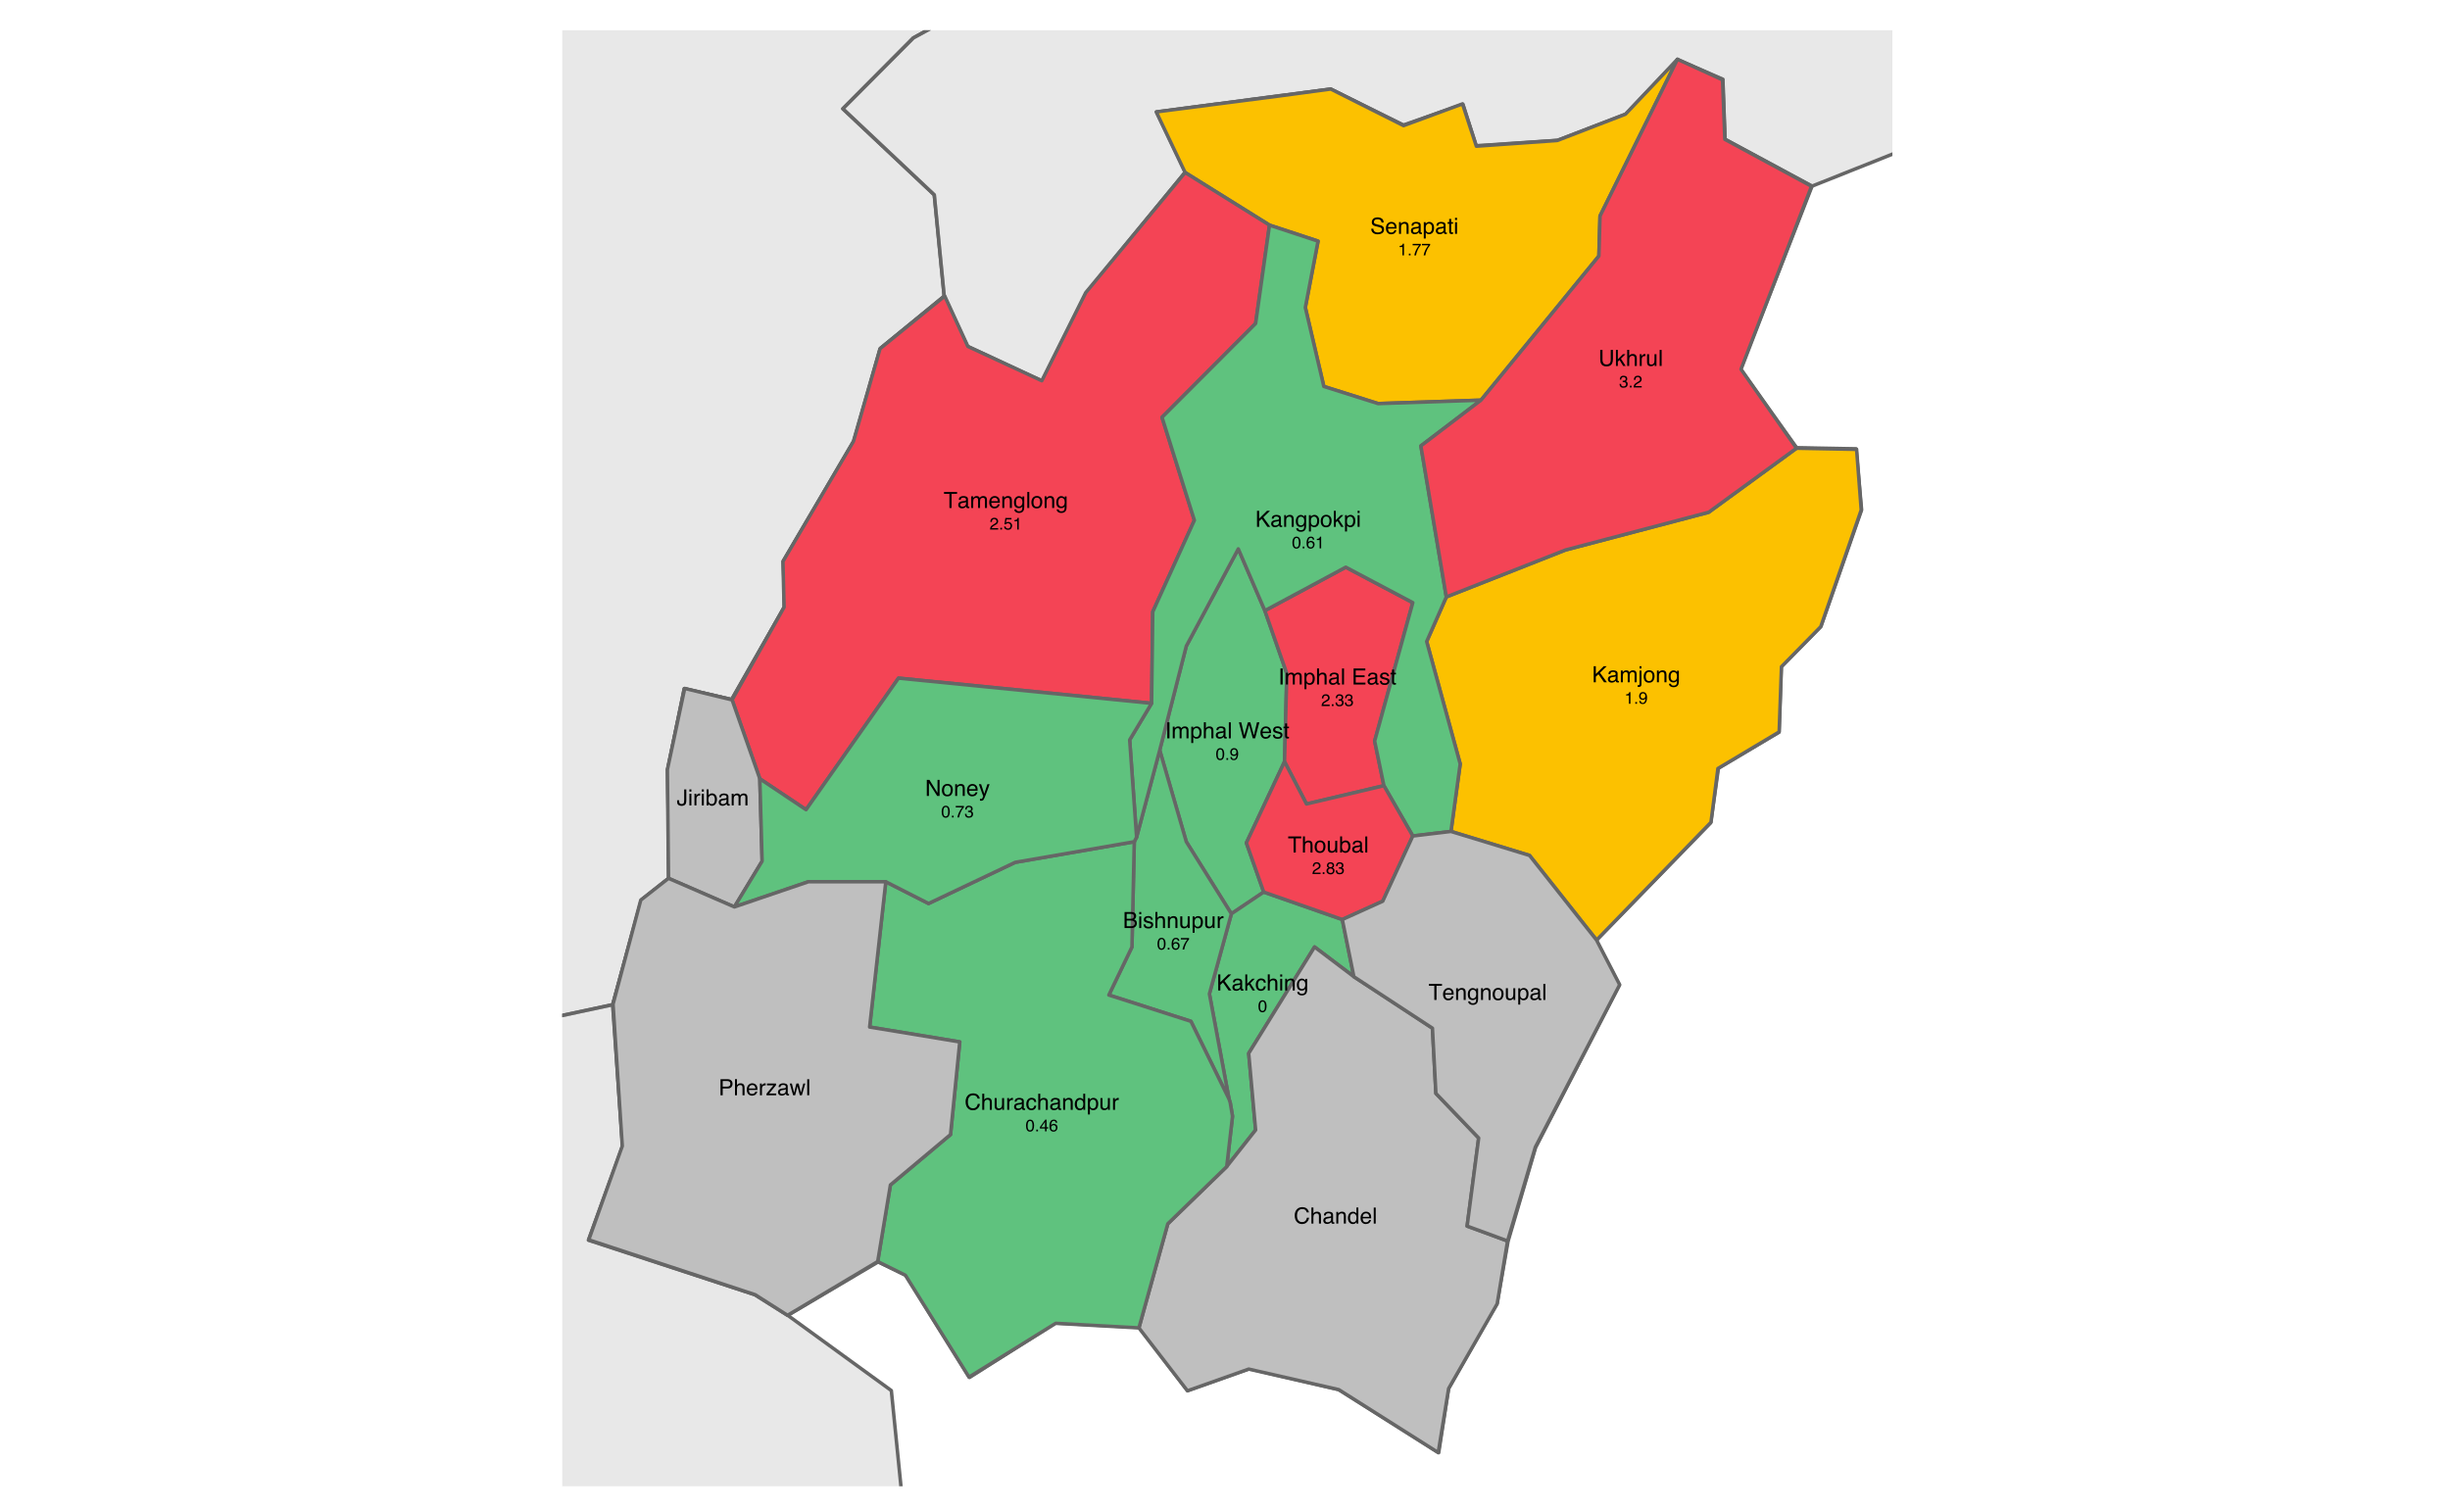 <?xml version="1.0" encoding="UTF-8"?>
<svg xmlns="http://www.w3.org/2000/svg" xmlns:xlink="http://www.w3.org/1999/xlink" width="525pt" height="324pt" viewBox="0 0 525 324" version="1.1">
<defs>
<g>
<symbol overflow="visible" id="glyph0-0">
<path style="stroke:none;" d="M 0.156 0 L 0.156 -3.438 L 2.891 -3.438 L 2.891 0 Z M 2.453 -0.438 L 2.453 -3.016 L 0.578 -3.016 L 0.578 -0.438 Z M 2.453 -0.438 "/>
</symbol>
<symbol overflow="visible" id="glyph0-1">
<path style="stroke:none;" d="M 0.359 -3.438 L 1.016 -3.438 L 2.016 -0.531 L 2.984 -3.438 L 3.656 -3.438 L 3.656 0 L 3.203 0 L 3.203 -2.031 C 3.203 -2.102 3.203 -2.219 3.203 -2.375 C 3.211 -2.539 3.219 -2.719 3.219 -2.906 L 2.234 0 L 1.781 0 L 0.781 -2.906 L 0.781 -2.797 C 0.781 -2.711 0.781 -2.582 0.781 -2.406 C 0.789 -2.238 0.797 -2.113 0.797 -2.031 L 0.797 0 L 0.359 0 Z M 0.359 -3.438 "/>
</symbol>
<symbol overflow="visible" id="glyph0-2">
<path style="stroke:none;" d="M 0.625 -0.672 C 0.625 -0.547 0.672 -0.445 0.766 -0.375 C 0.859 -0.312 0.961 -0.281 1.078 -0.281 C 1.223 -0.281 1.367 -0.312 1.516 -0.375 C 1.742 -0.488 1.859 -0.676 1.859 -0.938 L 1.859 -1.281 C 1.805 -1.25 1.738 -1.219 1.656 -1.188 C 1.582 -1.164 1.504 -1.148 1.422 -1.141 L 1.172 -1.109 C 1.016 -1.086 0.898 -1.055 0.828 -1.016 C 0.691 -0.941 0.625 -0.828 0.625 -0.672 Z M 1.656 -1.516 C 1.75 -1.523 1.812 -1.566 1.844 -1.641 C 1.863 -1.68 1.875 -1.734 1.875 -1.797 C 1.875 -1.941 1.82 -2.047 1.719 -2.109 C 1.613 -2.18 1.469 -2.219 1.281 -2.219 C 1.062 -2.219 0.906 -2.156 0.812 -2.031 C 0.758 -1.969 0.727 -1.875 0.719 -1.75 L 0.328 -1.75 C 0.328 -2.051 0.422 -2.258 0.609 -2.375 C 0.805 -2.5 1.035 -2.562 1.297 -2.562 C 1.586 -2.562 1.828 -2.508 2.016 -2.406 C 2.191 -2.289 2.281 -2.113 2.281 -1.875 L 2.281 -0.438 C 2.281 -0.383 2.289 -0.344 2.312 -0.312 C 2.332 -0.289 2.367 -0.281 2.422 -0.281 C 2.441 -0.281 2.461 -0.281 2.484 -0.281 C 2.516 -0.289 2.539 -0.297 2.562 -0.297 L 2.562 0.016 C 2.5 0.035 2.445 0.047 2.406 0.047 C 2.375 0.047 2.332 0.047 2.281 0.047 C 2.133 0.047 2.023 0 1.953 -0.094 C 1.922 -0.156 1.898 -0.234 1.891 -0.328 C 1.797 -0.211 1.672 -0.113 1.516 -0.031 C 1.359 0.039 1.18 0.078 0.984 0.078 C 0.754 0.078 0.562 0.008 0.406 -0.125 C 0.258 -0.27 0.188 -0.445 0.188 -0.656 C 0.188 -0.883 0.258 -1.062 0.406 -1.188 C 0.551 -1.32 0.742 -1.406 0.984 -1.438 Z M 1.297 -2.562 Z M 1.297 -2.562 "/>
</symbol>
<symbol overflow="visible" id="glyph0-3">
<path style="stroke:none;" d="M 0.312 -2.516 L 0.703 -2.516 L 0.703 -2.156 C 0.828 -2.301 0.953 -2.406 1.078 -2.469 C 1.211 -2.531 1.363 -2.562 1.531 -2.562 C 1.883 -2.562 2.125 -2.438 2.25 -2.188 C 2.32 -2.051 2.359 -1.859 2.359 -1.609 L 2.359 0 L 1.922 0 L 1.922 -1.578 C 1.922 -1.734 1.898 -1.859 1.859 -1.953 C 1.785 -2.109 1.648 -2.188 1.453 -2.188 C 1.348 -2.188 1.266 -2.176 1.203 -2.156 C 1.086 -2.125 0.988 -2.055 0.906 -1.953 C 0.832 -1.867 0.785 -1.781 0.766 -1.688 C 0.742 -1.602 0.734 -1.477 0.734 -1.312 L 0.734 0 L 0.312 0 Z M 1.297 -2.562 Z M 1.297 -2.562 "/>
</symbol>
<symbol overflow="visible" id="glyph0-4">
<path style="stroke:none;" d="M 0.312 -2.5 L 0.734 -2.5 L 0.734 0 L 0.312 0 Z M 0.312 -3.438 L 0.734 -3.438 L 0.734 -2.969 L 0.312 -2.969 Z M 0.312 -3.438 "/>
</symbol>
<symbol overflow="visible" id="glyph0-5">
<path style="stroke:none;" d="M 1.375 -0.281 C 1.562 -0.281 1.719 -0.363 1.844 -0.531 C 1.977 -0.695 2.047 -0.941 2.047 -1.266 C 2.047 -1.461 2.02 -1.633 1.969 -1.781 C 1.852 -2.062 1.656 -2.203 1.375 -2.203 C 1.082 -2.203 0.879 -2.055 0.766 -1.766 C 0.711 -1.609 0.688 -1.41 0.688 -1.172 C 0.688 -0.973 0.711 -0.805 0.766 -0.672 C 0.879 -0.41 1.082 -0.281 1.375 -0.281 Z M 0.281 -2.5 L 0.688 -2.5 L 0.688 -2.172 C 0.77 -2.273 0.863 -2.359 0.969 -2.422 C 1.102 -2.516 1.27 -2.562 1.469 -2.562 C 1.75 -2.562 1.988 -2.453 2.188 -2.234 C 2.383 -2.023 2.484 -1.719 2.484 -1.312 C 2.484 -0.758 2.344 -0.367 2.062 -0.141 C 1.875 0.004 1.66 0.078 1.422 0.078 C 1.234 0.078 1.078 0.035 0.953 -0.047 C 0.879 -0.086 0.797 -0.164 0.703 -0.281 L 0.703 1 L 0.281 1 Z M 0.281 -2.5 "/>
</symbol>
<symbol overflow="visible" id="glyph0-6">
<path style="stroke:none;" d="M 0.734 -2.516 L 0.734 -0.844 C 0.734 -0.719 0.754 -0.613 0.797 -0.531 C 0.867 -0.375 1.004 -0.297 1.203 -0.297 C 1.504 -0.297 1.707 -0.43 1.812 -0.703 C 1.863 -0.836 1.891 -1.031 1.891 -1.281 L 1.891 -2.516 L 2.312 -2.516 L 2.312 0 L 1.922 0 L 1.922 -0.375 C 1.867 -0.281 1.801 -0.195 1.719 -0.125 C 1.562 0 1.367 0.062 1.141 0.062 C 0.773 0.062 0.531 -0.055 0.406 -0.297 C 0.332 -0.422 0.297 -0.586 0.297 -0.797 L 0.297 -2.516 Z M 1.312 -2.562 Z M 1.312 -2.562 "/>
</symbol>
<symbol overflow="visible" id="glyph0-7">
<path style="stroke:none;" d="M 0.328 -2.516 L 0.719 -2.516 L 0.719 -2.078 C 0.75 -2.16 0.828 -2.258 0.953 -2.375 C 1.086 -2.5 1.238 -2.562 1.406 -2.562 C 1.414 -2.562 1.426 -2.562 1.438 -2.562 C 1.457 -2.562 1.492 -2.555 1.547 -2.547 L 1.547 -2.109 C 1.516 -2.109 1.488 -2.109 1.469 -2.109 C 1.445 -2.117 1.426 -2.125 1.406 -2.125 C 1.188 -2.125 1.02 -2.051 0.906 -1.906 C 0.801 -1.77 0.75 -1.613 0.75 -1.438 L 0.75 0 L 0.328 0 Z M 0.328 -2.516 "/>
</symbol>
<symbol overflow="visible" id="glyph0-8">
<path style="stroke:none;" d="M 0.359 -3.438 L 0.812 -3.438 L 0.812 -1.766 L 2.5 -3.438 L 3.141 -3.438 L 1.703 -2.047 L 3.188 0 L 2.578 0 L 1.375 -1.719 L 0.812 -1.203 L 0.812 0 L 0.359 0 Z M 0.359 -3.438 "/>
</symbol>
<symbol overflow="visible" id="glyph0-9">
<path style="stroke:none;" d="M 0.312 -2.516 L 0.719 -2.516 L 0.719 -2.156 C 0.82 -2.281 0.914 -2.367 1 -2.422 C 1.133 -2.516 1.289 -2.562 1.469 -2.562 C 1.664 -2.562 1.828 -2.516 1.953 -2.422 C 2.023 -2.359 2.086 -2.273 2.141 -2.172 C 2.234 -2.305 2.344 -2.406 2.469 -2.469 C 2.594 -2.531 2.734 -2.562 2.891 -2.562 C 3.234 -2.562 3.469 -2.441 3.594 -2.203 C 3.656 -2.066 3.688 -1.891 3.688 -1.672 L 3.688 0 L 3.25 0 L 3.25 -1.75 C 3.25 -1.914 3.207 -2.031 3.125 -2.094 C 3.039 -2.156 2.938 -2.188 2.812 -2.188 C 2.645 -2.188 2.5 -2.129 2.375 -2.016 C 2.258 -1.898 2.203 -1.711 2.203 -1.453 L 2.203 0 L 1.781 0 L 1.781 -1.641 C 1.781 -1.805 1.758 -1.93 1.719 -2.016 C 1.656 -2.129 1.535 -2.188 1.359 -2.188 C 1.203 -2.188 1.055 -2.125 0.922 -2 C 0.797 -1.875 0.734 -1.648 0.734 -1.328 L 0.734 0 L 0.312 0 Z M 0.312 -2.516 "/>
</symbol>
<symbol overflow="visible" id="glyph0-10">
<path style="stroke:none;" d="M 0.734 -2.953 L 0.312 -2.953 L 0.312 -3.438 L 0.734 -3.438 Z M -0.094 0.641 C 0.094 0.629 0.207 0.609 0.25 0.578 C 0.289 0.555 0.312 0.473 0.312 0.328 L 0.312 -2.5 L 0.734 -2.5 L 0.734 0.375 C 0.734 0.551 0.703 0.688 0.641 0.781 C 0.547 0.938 0.359 1.016 0.078 1.016 C 0.055 1.016 0.035 1.008 0.016 1 C -0.004 1 -0.039 1 -0.094 1 Z M -0.094 0.641 "/>
</symbol>
<symbol overflow="visible" id="glyph0-11">
<path style="stroke:none;" d="M 1.297 -0.266 C 1.578 -0.266 1.77 -0.367 1.875 -0.578 C 1.977 -0.797 2.031 -1.035 2.031 -1.297 C 2.031 -1.523 1.992 -1.711 1.922 -1.859 C 1.805 -2.098 1.602 -2.219 1.312 -2.219 C 1.051 -2.219 0.863 -2.117 0.75 -1.922 C 0.633 -1.723 0.578 -1.484 0.578 -1.203 C 0.578 -0.941 0.633 -0.719 0.75 -0.531 C 0.863 -0.352 1.047 -0.266 1.297 -0.266 Z M 1.328 -2.578 C 1.648 -2.578 1.922 -2.469 2.141 -2.25 C 2.359 -2.039 2.469 -1.727 2.469 -1.312 C 2.469 -0.906 2.367 -0.566 2.172 -0.297 C 1.984 -0.035 1.68 0.094 1.266 0.094 C 0.922 0.094 0.645 -0.02 0.438 -0.25 C 0.238 -0.488 0.141 -0.805 0.141 -1.203 C 0.141 -1.617 0.242 -1.953 0.453 -2.203 C 0.672 -2.453 0.961 -2.578 1.328 -2.578 Z M 1.312 -2.562 Z M 1.312 -2.562 "/>
</symbol>
<symbol overflow="visible" id="glyph0-12">
<path style="stroke:none;" d="M 1.188 -2.547 C 1.383 -2.547 1.555 -2.5 1.703 -2.406 C 1.785 -2.352 1.867 -2.273 1.953 -2.172 L 1.953 -2.484 L 2.344 -2.484 L 2.344 -0.203 C 2.344 0.117 2.297 0.367 2.203 0.547 C 2.023 0.891 1.691 1.062 1.203 1.062 C 0.941 1.062 0.719 1 0.531 0.875 C 0.344 0.758 0.238 0.57 0.219 0.312 L 0.656 0.312 C 0.664 0.426 0.703 0.516 0.766 0.578 C 0.859 0.672 1.008 0.719 1.219 0.719 C 1.539 0.719 1.754 0.602 1.859 0.375 C 1.91 0.238 1.938 0 1.938 -0.344 C 1.852 -0.219 1.75 -0.125 1.625 -0.062 C 1.508 0 1.352 0.031 1.156 0.031 C 0.883 0.031 0.645 -0.062 0.438 -0.25 C 0.238 -0.445 0.141 -0.77 0.141 -1.219 C 0.141 -1.633 0.242 -1.957 0.453 -2.188 C 0.66 -2.426 0.906 -2.547 1.188 -2.547 Z M 1.953 -1.266 C 1.953 -1.578 1.883 -1.805 1.75 -1.953 C 1.625 -2.109 1.461 -2.188 1.266 -2.188 C 0.973 -2.188 0.77 -2.047 0.656 -1.766 C 0.602 -1.617 0.578 -1.426 0.578 -1.188 C 0.578 -0.895 0.633 -0.676 0.75 -0.531 C 0.863 -0.383 1.016 -0.312 1.203 -0.312 C 1.516 -0.312 1.727 -0.445 1.844 -0.719 C 1.914 -0.875 1.953 -1.055 1.953 -1.266 Z M 1.25 -2.562 Z M 1.25 -2.562 "/>
</symbol>
<symbol overflow="visible" id="glyph0-13">
<path style="stroke:none;" d="M 0.672 -1.109 C 0.68 -0.91 0.727 -0.754 0.812 -0.641 C 0.969 -0.41 1.238 -0.297 1.625 -0.297 C 1.801 -0.297 1.961 -0.32 2.109 -0.375 C 2.379 -0.469 2.516 -0.641 2.516 -0.891 C 2.516 -1.078 2.457 -1.207 2.344 -1.281 C 2.227 -1.363 2.039 -1.43 1.781 -1.484 L 1.328 -1.594 C 1.016 -1.664 0.797 -1.742 0.672 -1.828 C 0.453 -1.973 0.344 -2.188 0.344 -2.469 C 0.344 -2.781 0.445 -3.035 0.656 -3.234 C 0.875 -3.43 1.18 -3.531 1.578 -3.531 C 1.941 -3.531 2.25 -3.441 2.5 -3.266 C 2.75 -3.086 2.875 -2.812 2.875 -2.438 L 2.438 -2.438 C 2.414 -2.613 2.363 -2.754 2.281 -2.859 C 2.145 -3.035 1.906 -3.125 1.562 -3.125 C 1.289 -3.125 1.094 -3.066 0.969 -2.953 C 0.852 -2.836 0.797 -2.703 0.797 -2.547 C 0.797 -2.379 0.863 -2.254 1 -2.172 C 1.094 -2.129 1.301 -2.066 1.625 -1.984 L 2.109 -1.875 C 2.336 -1.82 2.516 -1.75 2.641 -1.656 C 2.859 -1.5 2.969 -1.27 2.969 -0.969 C 2.969 -0.582 2.828 -0.305 2.547 -0.141 C 2.273 0.016 1.957 0.094 1.594 0.094 C 1.164 0.094 0.832 -0.016 0.594 -0.234 C 0.344 -0.441 0.223 -0.734 0.234 -1.109 Z M 1.609 -3.531 Z M 1.609 -3.531 "/>
</symbol>
<symbol overflow="visible" id="glyph0-14">
<path style="stroke:none;" d="M 1.359 -2.562 C 1.535 -2.562 1.707 -2.52 1.875 -2.438 C 2.039 -2.352 2.164 -2.242 2.25 -2.109 C 2.332 -1.984 2.391 -1.836 2.422 -1.672 C 2.441 -1.555 2.453 -1.375 2.453 -1.125 L 0.625 -1.125 C 0.625 -0.863 0.68 -0.656 0.797 -0.5 C 0.91 -0.352 1.086 -0.281 1.328 -0.281 C 1.547 -0.281 1.719 -0.352 1.844 -0.5 C 1.926 -0.582 1.984 -0.676 2.016 -0.781 L 2.422 -0.781 C 2.41 -0.695 2.375 -0.598 2.312 -0.484 C 2.25 -0.367 2.18 -0.273 2.109 -0.203 C 1.984 -0.078 1.82 0.004 1.625 0.047 C 1.531 0.078 1.414 0.094 1.281 0.094 C 0.969 0.094 0.703 -0.02 0.484 -0.25 C 0.273 -0.477 0.172 -0.797 0.172 -1.203 C 0.172 -1.609 0.281 -1.938 0.5 -2.188 C 0.719 -2.438 1.004 -2.562 1.359 -2.562 Z M 2.031 -1.453 C 2.008 -1.641 1.969 -1.785 1.906 -1.891 C 1.789 -2.098 1.598 -2.203 1.328 -2.203 C 1.129 -2.203 0.961 -2.129 0.828 -1.984 C 0.703 -1.848 0.633 -1.672 0.625 -1.453 Z M 1.312 -2.562 Z M 1.312 -2.562 "/>
</symbol>
<symbol overflow="visible" id="glyph0-15">
<path style="stroke:none;" d="M 0.391 -3.203 L 0.812 -3.203 L 0.812 -2.516 L 1.219 -2.516 L 1.219 -2.172 L 0.812 -2.172 L 0.812 -0.531 C 0.812 -0.438 0.844 -0.375 0.906 -0.344 C 0.938 -0.332 0.992 -0.328 1.078 -0.328 C 1.098 -0.328 1.117 -0.328 1.141 -0.328 C 1.16 -0.328 1.188 -0.328 1.219 -0.328 L 1.219 0 C 1.164 0.008 1.113 0.02 1.062 0.031 C 1.008 0.039 0.957 0.047 0.906 0.047 C 0.707 0.047 0.57 -0.004 0.5 -0.109 C 0.426 -0.211 0.391 -0.344 0.391 -0.5 L 0.391 -2.172 L 0.047 -2.172 L 0.047 -2.516 L 0.391 -2.516 Z M 0.391 -3.203 "/>
</symbol>
<symbol overflow="visible" id="glyph0-16">
<path style="stroke:none;" d="M 2.875 -3.438 L 2.875 -3.031 L 1.703 -3.031 L 1.703 0 L 1.234 0 L 1.234 -3.031 L 0.078 -3.031 L 0.078 -3.438 Z M 2.875 -3.438 "/>
</symbol>
<symbol overflow="visible" id="glyph0-17">
<path style="stroke:none;" d="M 0.328 -3.438 L 0.75 -3.438 L 0.75 0 L 0.328 0 Z M 0.328 -3.438 "/>
</symbol>
<symbol overflow="visible" id="glyph0-18">
<path style="stroke:none;" d="M 0.469 -3.438 L 0.938 -3.438 L 0.938 0 L 0.469 0 Z M 0.469 -3.438 "/>
</symbol>
<symbol overflow="visible" id="glyph0-19">
<path style="stroke:none;" d="M 0.312 -3.453 L 0.734 -3.453 L 0.734 -2.172 C 0.828 -2.297 0.914 -2.383 1 -2.438 C 1.133 -2.52 1.305 -2.562 1.516 -2.562 C 1.867 -2.562 2.113 -2.438 2.25 -2.188 C 2.32 -2.051 2.359 -1.859 2.359 -1.609 L 2.359 0 L 1.922 0 L 1.922 -1.578 C 1.922 -1.766 1.895 -1.898 1.844 -1.984 C 1.77 -2.117 1.629 -2.188 1.422 -2.188 C 1.242 -2.188 1.082 -2.125 0.938 -2 C 0.801 -1.883 0.734 -1.66 0.734 -1.328 L 0.734 0 L 0.312 0 Z M 0.312 -3.453 "/>
</symbol>
<symbol overflow="visible" id="glyph0-20">
<path style="stroke:none;" d=""/>
</symbol>
<symbol overflow="visible" id="glyph0-21">
<path style="stroke:none;" d="M 0.594 -3.438 L 1.234 -0.641 L 2.016 -3.438 L 2.531 -3.438 L 3.297 -0.641 L 3.953 -3.438 L 4.469 -3.438 L 3.562 0 L 3.062 0 L 2.281 -2.859 L 1.469 0 L 0.984 0 L 0.094 -3.438 Z M 0.594 -3.438 "/>
</symbol>
<symbol overflow="visible" id="glyph0-22">
<path style="stroke:none;" d="M 0.562 -0.781 C 0.57 -0.645 0.609 -0.539 0.672 -0.469 C 0.773 -0.332 0.957 -0.266 1.219 -0.266 C 1.375 -0.266 1.508 -0.297 1.625 -0.359 C 1.75 -0.43 1.812 -0.535 1.812 -0.672 C 1.812 -0.785 1.766 -0.867 1.672 -0.922 C 1.609 -0.953 1.484 -0.992 1.297 -1.047 L 0.969 -1.125 C 0.758 -1.176 0.602 -1.234 0.5 -1.297 C 0.312 -1.41 0.219 -1.57 0.219 -1.781 C 0.219 -2.02 0.301 -2.211 0.469 -2.359 C 0.645 -2.504 0.879 -2.578 1.172 -2.578 C 1.547 -2.578 1.816 -2.461 1.984 -2.234 C 2.086 -2.098 2.141 -1.945 2.141 -1.781 L 1.75 -1.781 C 1.738 -1.883 1.703 -1.973 1.641 -2.047 C 1.547 -2.16 1.379 -2.219 1.141 -2.219 C 0.984 -2.219 0.863 -2.188 0.781 -2.125 C 0.695 -2.062 0.656 -1.977 0.656 -1.875 C 0.656 -1.77 0.707 -1.688 0.812 -1.625 C 0.875 -1.582 0.969 -1.547 1.094 -1.516 L 1.375 -1.453 C 1.676 -1.379 1.879 -1.305 1.984 -1.234 C 2.141 -1.129 2.219 -0.957 2.219 -0.719 C 2.219 -0.5 2.133 -0.305 1.969 -0.141 C 1.801 0.016 1.547 0.094 1.203 0.094 C 0.828 0.094 0.562 0.008 0.406 -0.156 C 0.25 -0.32 0.164 -0.531 0.156 -0.781 Z M 1.188 -2.562 Z M 1.188 -2.562 "/>
</symbol>
<symbol overflow="visible" id="glyph0-23">
<path style="stroke:none;" d="M 0.297 -3.438 L 0.703 -3.438 L 0.703 -1.438 L 1.781 -2.516 L 2.328 -2.516 L 1.359 -1.562 L 2.375 0 L 1.844 0 L 1.062 -1.266 L 0.703 -0.938 L 0.703 0 L 0.297 0 Z M 0.297 -3.438 "/>
</symbol>
<symbol overflow="visible" id="glyph0-24">
<path style="stroke:none;" d="M 1.281 -2.578 C 1.562 -2.578 1.789 -2.508 1.969 -2.375 C 2.145 -2.238 2.25 -2.004 2.281 -1.672 L 1.875 -1.672 C 1.852 -1.816 1.797 -1.941 1.703 -2.047 C 1.617 -2.148 1.477 -2.203 1.281 -2.203 C 1.008 -2.203 0.816 -2.07 0.703 -1.812 C 0.629 -1.645 0.594 -1.438 0.594 -1.188 C 0.594 -0.926 0.645 -0.707 0.75 -0.531 C 0.852 -0.363 1.02 -0.281 1.25 -0.281 C 1.426 -0.281 1.562 -0.332 1.656 -0.438 C 1.758 -0.551 1.832 -0.703 1.875 -0.891 L 2.281 -0.891 C 2.238 -0.555 2.125 -0.312 1.938 -0.156 C 1.75 0 1.508 0.078 1.219 0.078 C 0.883 0.078 0.617 -0.039 0.422 -0.281 C 0.234 -0.52 0.141 -0.82 0.141 -1.188 C 0.141 -1.625 0.242 -1.961 0.453 -2.203 C 0.672 -2.453 0.945 -2.578 1.281 -2.578 Z M 1.203 -2.562 Z M 1.203 -2.562 "/>
</symbol>
<symbol overflow="visible" id="glyph0-25">
<path style="stroke:none;" d="M 1.656 -1.984 C 1.852 -1.984 2.008 -2.008 2.125 -2.062 C 2.289 -2.156 2.375 -2.312 2.375 -2.531 C 2.375 -2.758 2.281 -2.91 2.094 -2.984 C 2 -3.023 1.848 -3.047 1.641 -3.047 L 0.812 -3.047 L 0.812 -1.984 Z M 1.812 -0.391 C 2.102 -0.391 2.305 -0.473 2.422 -0.641 C 2.504 -0.742 2.547 -0.875 2.547 -1.031 C 2.547 -1.281 2.43 -1.445 2.203 -1.531 C 2.086 -1.582 1.93 -1.609 1.734 -1.609 L 0.812 -1.609 L 0.812 -0.391 Z M 0.359 -3.438 L 1.828 -3.438 C 2.234 -3.438 2.52 -3.316 2.688 -3.078 C 2.789 -2.93 2.844 -2.77 2.844 -2.594 C 2.844 -2.375 2.781 -2.191 2.656 -2.047 C 2.594 -1.973 2.5 -1.91 2.375 -1.859 C 2.551 -1.785 2.688 -1.707 2.781 -1.625 C 2.926 -1.477 3 -1.27 3 -1 C 3 -0.781 2.93 -0.582 2.797 -0.406 C 2.586 -0.133 2.258 0 1.812 0 L 0.359 0 Z M 0.359 -3.438 "/>
</symbol>
<symbol overflow="visible" id="glyph0-26">
<path style="stroke:none;" d="M 1.812 -3.531 C 2.25 -3.531 2.586 -3.414 2.828 -3.188 C 3.066 -2.957 3.203 -2.695 3.234 -2.406 L 2.781 -2.406 C 2.727 -2.625 2.625 -2.797 2.469 -2.922 C 2.312 -3.055 2.094 -3.125 1.812 -3.125 C 1.477 -3.125 1.207 -3.004 1 -2.766 C 0.789 -2.535 0.688 -2.172 0.688 -1.672 C 0.688 -1.273 0.781 -0.953 0.969 -0.703 C 1.156 -0.453 1.438 -0.328 1.812 -0.328 C 2.156 -0.328 2.414 -0.457 2.594 -0.719 C 2.688 -0.852 2.758 -1.035 2.812 -1.266 L 3.266 -1.266 C 3.223 -0.898 3.086 -0.598 2.859 -0.359 C 2.586 -0.055 2.219 0.094 1.75 0.094 C 1.352 0.094 1.02 -0.031 0.75 -0.281 C 0.383 -0.594 0.203 -1.082 0.203 -1.75 C 0.203 -2.258 0.336 -2.676 0.609 -3 C 0.898 -3.352 1.301 -3.531 1.812 -3.531 Z M 1.719 -3.531 Z M 1.719 -3.531 "/>
</symbol>
<symbol overflow="visible" id="glyph0-27">
<path style="stroke:none;" d="M 0.578 -1.219 C 0.578 -0.957 0.633 -0.734 0.75 -0.547 C 0.863 -0.367 1.047 -0.281 1.297 -0.281 C 1.492 -0.281 1.656 -0.363 1.781 -0.531 C 1.906 -0.695 1.969 -0.938 1.969 -1.25 C 1.969 -1.57 1.898 -1.805 1.766 -1.953 C 1.641 -2.109 1.484 -2.188 1.297 -2.188 C 1.078 -2.188 0.898 -2.102 0.766 -1.938 C 0.641 -1.781 0.578 -1.539 0.578 -1.219 Z M 1.203 -2.547 C 1.398 -2.547 1.562 -2.508 1.688 -2.438 C 1.77 -2.383 1.859 -2.301 1.953 -2.188 L 1.953 -3.453 L 2.359 -3.453 L 2.359 0 L 1.969 0 L 1.969 -0.344 C 1.875 -0.188 1.758 -0.07 1.625 0 C 1.488 0.062 1.336 0.094 1.172 0.094 C 0.891 0.094 0.645 -0.02 0.438 -0.25 C 0.227 -0.488 0.125 -0.805 0.125 -1.203 C 0.125 -1.566 0.219 -1.879 0.406 -2.141 C 0.594 -2.41 0.859 -2.547 1.203 -2.547 Z M 1.203 -2.547 "/>
</symbol>
<symbol overflow="visible" id="glyph0-28">
<path style="stroke:none;" d="M 0.406 -3.438 L 2.922 -3.438 L 2.922 -3.016 L 0.859 -3.016 L 0.859 -1.969 L 2.766 -1.969 L 2.766 -1.578 L 0.859 -1.578 L 0.859 -0.406 L 2.953 -0.406 L 2.953 0 L 0.406 0 Z M 1.688 -3.438 Z M 1.688 -3.438 "/>
</symbol>
<symbol overflow="visible" id="glyph0-29">
<path style="stroke:none;" d="M 2.047 -1.031 C 2.047 -0.738 2.004 -0.508 1.922 -0.344 C 1.766 -0.051 1.461 0.094 1.016 0.094 C 0.754 0.094 0.531 0.023 0.344 -0.109 C 0.164 -0.254 0.078 -0.504 0.078 -0.859 L 0.078 -1.109 L 0.516 -1.109 L 0.516 -0.859 C 0.516 -0.672 0.555 -0.531 0.641 -0.438 C 0.723 -0.344 0.852 -0.297 1.031 -0.297 C 1.281 -0.297 1.441 -0.383 1.516 -0.562 C 1.566 -0.664 1.594 -0.859 1.594 -1.141 L 1.594 -3.438 L 2.047 -3.438 Z M 2.047 -1.031 "/>
</symbol>
<symbol overflow="visible" id="glyph0-30">
<path style="stroke:none;" d="M 0.281 -3.453 L 0.688 -3.453 L 0.688 -2.203 C 0.781 -2.328 0.891 -2.422 1.016 -2.484 C 1.141 -2.547 1.281 -2.578 1.438 -2.578 C 1.75 -2.578 2 -2.469 2.188 -2.25 C 2.383 -2.039 2.484 -1.723 2.484 -1.297 C 2.484 -0.898 2.383 -0.57 2.188 -0.312 C 2 -0.051 1.734 0.078 1.391 0.078 C 1.203 0.078 1.047 0.031 0.922 -0.062 C 0.836 -0.113 0.754 -0.203 0.672 -0.328 L 0.672 0 L 0.281 0 Z M 1.375 -0.297 C 1.602 -0.297 1.77 -0.383 1.875 -0.562 C 1.988 -0.75 2.047 -0.988 2.047 -1.281 C 2.047 -1.539 1.988 -1.758 1.875 -1.938 C 1.77 -2.113 1.609 -2.203 1.391 -2.203 C 1.191 -2.203 1.02 -2.129 0.875 -1.984 C 0.727 -1.836 0.656 -1.602 0.656 -1.281 C 0.656 -1.039 0.688 -0.848 0.75 -0.703 C 0.863 -0.43 1.07 -0.297 1.375 -0.297 Z M 1.375 -0.297 "/>
</symbol>
<symbol overflow="visible" id="glyph0-31">
<path style="stroke:none;" d="M 0.875 -3.438 L 0.875 -1.312 C 0.875 -1.062 0.922 -0.852 1.016 -0.688 C 1.148 -0.438 1.383 -0.312 1.719 -0.312 C 2.113 -0.312 2.379 -0.445 2.516 -0.719 C 2.598 -0.863 2.641 -1.062 2.641 -1.312 L 2.641 -3.438 L 3.109 -3.438 L 3.109 -1.516 C 3.109 -1.086 3.051 -0.758 2.938 -0.531 C 2.727 -0.113 2.332 0.094 1.75 0.094 C 1.164 0.094 0.77 -0.113 0.562 -0.531 C 0.445 -0.758 0.391 -1.086 0.391 -1.516 L 0.391 -3.438 Z M 1.75 -3.438 Z M 1.75 -3.438 "/>
</symbol>
<symbol overflow="visible" id="glyph0-32">
<path style="stroke:none;" d="M 0.359 -3.438 L 0.922 -3.438 L 2.656 -0.656 L 2.656 -3.438 L 3.094 -3.438 L 3.094 0 L 2.578 0 L 0.812 -2.781 L 0.812 0 L 0.359 0 Z M 1.703 -3.438 Z M 1.703 -3.438 "/>
</symbol>
<symbol overflow="visible" id="glyph0-33">
<path style="stroke:none;" d="M 1.875 -2.516 L 2.344 -2.516 C 2.281 -2.348 2.148 -1.977 1.953 -1.406 C 1.797 -0.977 1.664 -0.629 1.562 -0.359 C 1.32 0.285 1.148 0.676 1.047 0.812 C 0.941 0.957 0.77 1.031 0.531 1.031 C 0.469 1.031 0.422 1.023 0.391 1.016 C 0.359 1.016 0.32 1.008 0.281 1 L 0.281 0.609 C 0.352 0.629 0.406 0.641 0.438 0.641 C 0.469 0.648 0.492 0.656 0.516 0.656 C 0.598 0.656 0.656 0.641 0.688 0.609 C 0.727 0.586 0.758 0.555 0.781 0.516 C 0.789 0.504 0.816 0.441 0.859 0.328 C 0.91 0.211 0.953 0.129 0.984 0.078 L 0.047 -2.516 L 0.531 -2.516 L 1.203 -0.469 Z M 1.203 -2.562 Z M 1.203 -2.562 "/>
</symbol>
<symbol overflow="visible" id="glyph0-34">
<path style="stroke:none;" d="M 0.406 -3.438 L 1.953 -3.438 C 2.266 -3.438 2.516 -3.348 2.703 -3.172 C 2.891 -3.004 2.984 -2.766 2.984 -2.453 C 2.984 -2.18 2.898 -1.945 2.734 -1.75 C 2.566 -1.551 2.305 -1.453 1.953 -1.453 L 0.875 -1.453 L 0.875 0 L 0.406 0 Z M 2.516 -2.453 C 2.516 -2.703 2.422 -2.875 2.234 -2.969 C 2.129 -3.02 1.984 -3.047 1.797 -3.047 L 0.875 -3.047 L 0.875 -1.844 L 1.797 -1.844 C 2.016 -1.844 2.188 -1.883 2.312 -1.969 C 2.445 -2.062 2.516 -2.223 2.516 -2.453 Z M 2.516 -2.453 "/>
</symbol>
<symbol overflow="visible" id="glyph0-35">
<path style="stroke:none;" d="M 0.125 -0.328 L 1.609 -2.125 L 0.234 -2.125 L 0.234 -2.516 L 2.172 -2.516 L 2.172 -2.172 L 0.703 -0.375 L 2.219 -0.375 L 2.219 0 L 0.125 0 Z M 1.203 -2.562 Z M 1.203 -2.562 "/>
</symbol>
<symbol overflow="visible" id="glyph0-36">
<path style="stroke:none;" d="M 0.5 -2.516 L 0.984 -0.531 L 1.469 -2.516 L 1.953 -2.516 L 2.438 -0.547 L 2.953 -2.516 L 3.375 -2.516 L 2.641 0 L 2.203 0 L 1.703 -1.938 L 1.203 0 L 0.766 0 L 0.047 -2.516 Z M 0.5 -2.516 "/>
</symbol>
<symbol overflow="visible" id="glyph1-0">
<path style="stroke:none;" d="M 0.109 0 L 0.109 -2.578 L 2.156 -2.578 L 2.156 0 Z M 1.844 -0.328 L 1.844 -2.25 L 0.438 -2.25 L 0.438 -0.328 Z M 1.844 -0.328 "/>
</symbol>
<symbol overflow="visible" id="glyph1-1">
<path style="stroke:none;" d="M 0.344 -1.781 L 0.344 -2.016 C 0.57 -2.047 0.727 -2.086 0.812 -2.141 C 0.906 -2.191 0.973 -2.312 1.016 -2.5 L 1.266 -2.5 L 1.266 0 L 0.938 0 L 0.938 -1.781 Z M 0.344 -1.781 "/>
</symbol>
<symbol overflow="visible" id="glyph1-2">
<path style="stroke:none;" d="M 0.312 -0.375 L 0.672 -0.375 L 0.672 0 L 0.312 0 Z M 0.312 -0.375 "/>
</symbol>
<symbol overflow="visible" id="glyph1-3">
<path style="stroke:none;" d="M 0.484 -0.609 C 0.484 -0.43 0.547 -0.312 0.672 -0.25 C 0.742 -0.207 0.816 -0.188 0.891 -0.188 C 1.047 -0.188 1.176 -0.25 1.281 -0.375 C 1.383 -0.5 1.461 -0.754 1.516 -1.141 C 1.441 -1.035 1.352 -0.957 1.25 -0.906 C 1.145 -0.863 1.035 -0.844 0.922 -0.844 C 0.672 -0.844 0.473 -0.914 0.328 -1.062 C 0.191 -1.219 0.125 -1.414 0.125 -1.656 C 0.125 -1.883 0.191 -2.082 0.328 -2.25 C 0.473 -2.426 0.68 -2.516 0.953 -2.516 C 1.316 -2.516 1.566 -2.348 1.703 -2.016 C 1.785 -1.836 1.828 -1.613 1.828 -1.344 C 1.828 -1.031 1.781 -0.754 1.688 -0.516 C 1.531 -0.129 1.27 0.062 0.906 0.062 C 0.664 0.062 0.477 0 0.344 -0.125 C 0.219 -0.25 0.156 -0.41 0.156 -0.609 Z M 0.953 -1.125 C 1.078 -1.125 1.191 -1.164 1.297 -1.25 C 1.398 -1.332 1.453 -1.473 1.453 -1.672 C 1.453 -1.859 1.406 -2 1.312 -2.094 C 1.219 -2.188 1.098 -2.234 0.953 -2.234 C 0.805 -2.234 0.688 -2.18 0.594 -2.078 C 0.5 -1.973 0.453 -1.832 0.453 -1.656 C 0.453 -1.488 0.488 -1.359 0.562 -1.266 C 0.645 -1.172 0.773 -1.125 0.953 -1.125 Z M 0.953 -1.125 "/>
</symbol>
<symbol overflow="visible" id="glyph1-4">
<path style="stroke:none;" d="M 1.875 -2.469 L 1.875 -2.188 C 1.801 -2.113 1.695 -1.977 1.562 -1.781 C 1.426 -1.594 1.305 -1.383 1.203 -1.156 C 1.098 -0.938 1.02 -0.738 0.969 -0.562 C 0.938 -0.445 0.895 -0.258 0.844 0 L 0.484 0 C 0.566 -0.477 0.742 -0.957 1.016 -1.438 C 1.172 -1.707 1.336 -1.945 1.516 -2.156 L 0.125 -2.156 L 0.125 -2.469 Z M 1.875 -2.469 "/>
</symbol>
<symbol overflow="visible" id="glyph1-5">
<path style="stroke:none;" d="M 0.109 0 C 0.117 -0.219 0.16 -0.406 0.234 -0.562 C 0.316 -0.727 0.473 -0.875 0.703 -1 L 1.031 -1.203 C 1.188 -1.285 1.297 -1.359 1.359 -1.422 C 1.453 -1.516 1.5 -1.625 1.5 -1.75 C 1.5 -1.895 1.453 -2.008 1.359 -2.094 C 1.273 -2.188 1.16 -2.234 1.016 -2.234 C 0.797 -2.234 0.645 -2.148 0.562 -1.984 C 0.52 -1.898 0.5 -1.781 0.5 -1.625 L 0.172 -1.625 C 0.172 -1.844 0.211 -2.02 0.297 -2.156 C 0.43 -2.395 0.672 -2.516 1.016 -2.516 C 1.305 -2.516 1.516 -2.438 1.641 -2.281 C 1.773 -2.133 1.844 -1.961 1.844 -1.766 C 1.844 -1.566 1.773 -1.395 1.641 -1.25 C 1.555 -1.164 1.41 -1.066 1.203 -0.953 L 0.953 -0.812 C 0.836 -0.75 0.75 -0.691 0.688 -0.641 C 0.57 -0.535 0.5 -0.422 0.469 -0.297 L 1.844 -0.297 L 1.844 0 Z M 0.109 0 "/>
</symbol>
<symbol overflow="visible" id="glyph1-6">
<path style="stroke:none;" d="M 0.438 -0.641 C 0.457 -0.461 0.539 -0.336 0.688 -0.266 C 0.77 -0.234 0.859 -0.219 0.953 -0.219 C 1.141 -0.219 1.273 -0.273 1.359 -0.391 C 1.453 -0.516 1.5 -0.648 1.5 -0.797 C 1.5 -0.961 1.445 -1.094 1.344 -1.188 C 1.238 -1.289 1.109 -1.344 0.953 -1.344 C 0.848 -1.344 0.754 -1.32 0.672 -1.281 C 0.598 -1.238 0.535 -1.18 0.484 -1.109 L 0.203 -1.125 L 0.391 -2.469 L 1.703 -2.469 L 1.703 -2.172 L 0.641 -2.172 L 0.531 -1.469 C 0.582 -1.508 0.633 -1.539 0.688 -1.562 C 0.781 -1.602 0.891 -1.625 1.016 -1.625 C 1.242 -1.625 1.438 -1.547 1.594 -1.391 C 1.758 -1.242 1.844 -1.062 1.844 -0.844 C 1.844 -0.602 1.77 -0.391 1.625 -0.203 C 1.477 -0.023 1.242 0.062 0.922 0.062 C 0.711 0.062 0.531 0.004 0.375 -0.109 C 0.219 -0.223 0.129 -0.398 0.109 -0.641 Z M 0.438 -0.641 "/>
</symbol>
<symbol overflow="visible" id="glyph1-7">
<path style="stroke:none;" d="M 0.969 -2.516 C 1.289 -2.516 1.523 -2.379 1.672 -2.109 C 1.785 -1.898 1.844 -1.617 1.844 -1.266 C 1.844 -0.922 1.789 -0.633 1.688 -0.406 C 1.539 -0.094 1.301 0.062 0.969 0.062 C 0.664 0.062 0.441 -0.066 0.297 -0.328 C 0.172 -0.547 0.109 -0.836 0.109 -1.203 C 0.109 -1.492 0.145 -1.738 0.219 -1.938 C 0.363 -2.32 0.613 -2.516 0.969 -2.516 Z M 0.969 -0.219 C 1.133 -0.219 1.266 -0.289 1.359 -0.438 C 1.453 -0.582 1.5 -0.852 1.5 -1.25 C 1.5 -1.531 1.461 -1.766 1.391 -1.953 C 1.328 -2.141 1.191 -2.234 0.984 -2.234 C 0.805 -2.234 0.672 -2.145 0.578 -1.969 C 0.492 -1.789 0.453 -1.531 0.453 -1.188 C 0.453 -0.938 0.477 -0.734 0.531 -0.578 C 0.613 -0.336 0.758 -0.219 0.969 -0.219 Z M 0.969 -0.219 "/>
</symbol>
<symbol overflow="visible" id="glyph1-8">
<path style="stroke:none;" d="M 1.047 -2.516 C 1.328 -2.516 1.52 -2.441 1.625 -2.297 C 1.738 -2.16 1.797 -2.016 1.797 -1.859 L 1.484 -1.859 C 1.473 -1.953 1.445 -2.031 1.406 -2.094 C 1.32 -2.195 1.207 -2.25 1.062 -2.25 C 0.883 -2.25 0.742 -2.164 0.641 -2 C 0.535 -1.832 0.477 -1.598 0.469 -1.297 C 0.531 -1.398 0.617 -1.477 0.734 -1.531 C 0.836 -1.582 0.953 -1.609 1.078 -1.609 C 1.285 -1.609 1.469 -1.539 1.625 -1.406 C 1.781 -1.27 1.859 -1.07 1.859 -0.812 C 1.859 -0.582 1.781 -0.379 1.625 -0.203 C 1.477 -0.023 1.27 0.062 1 0.062 C 0.758 0.062 0.555 -0.023 0.391 -0.203 C 0.223 -0.379 0.141 -0.68 0.141 -1.109 C 0.141 -1.422 0.176 -1.688 0.25 -1.906 C 0.395 -2.312 0.66 -2.516 1.047 -2.516 Z M 1.031 -0.219 C 1.195 -0.219 1.32 -0.27 1.406 -0.375 C 1.488 -0.488 1.531 -0.625 1.531 -0.781 C 1.531 -0.906 1.488 -1.023 1.406 -1.141 C 1.332 -1.266 1.203 -1.328 1.016 -1.328 C 0.879 -1.328 0.758 -1.281 0.656 -1.188 C 0.551 -1.094 0.5 -0.957 0.5 -0.781 C 0.5 -0.625 0.547 -0.488 0.641 -0.375 C 0.734 -0.27 0.863 -0.219 1.031 -0.219 Z M 1.031 -0.219 "/>
</symbol>
<symbol overflow="visible" id="glyph1-9">
<path style="stroke:none;" d="M 1.188 -0.891 L 1.188 -2.031 L 0.375 -0.891 Z M 1.188 0 L 1.188 -0.609 L 0.094 -0.609 L 0.094 -0.922 L 1.25 -2.516 L 1.516 -2.516 L 1.516 -0.891 L 1.875 -0.891 L 1.875 -0.609 L 1.516 -0.609 L 1.516 0 Z M 1.188 0 "/>
</symbol>
<symbol overflow="visible" id="glyph1-10">
<path style="stroke:none;" d="M 0.938 0.062 C 0.633 0.062 0.414 -0.016 0.281 -0.172 C 0.156 -0.336 0.094 -0.535 0.094 -0.766 L 0.422 -0.766 C 0.43 -0.609 0.457 -0.492 0.5 -0.422 C 0.582 -0.285 0.734 -0.219 0.953 -0.219 C 1.117 -0.219 1.25 -0.258 1.344 -0.344 C 1.445 -0.438 1.5 -0.555 1.5 -0.703 C 1.5 -0.867 1.445 -0.984 1.344 -1.047 C 1.238 -1.117 1.094 -1.156 0.906 -1.156 C 0.883 -1.156 0.863 -1.156 0.844 -1.156 C 0.82 -1.156 0.797 -1.156 0.766 -1.156 L 0.766 -1.438 C 0.805 -1.438 0.836 -1.438 0.859 -1.438 C 0.879 -1.438 0.898 -1.438 0.922 -1.438 C 1.047 -1.438 1.145 -1.453 1.219 -1.484 C 1.352 -1.547 1.422 -1.664 1.422 -1.844 C 1.422 -1.969 1.375 -2.062 1.281 -2.125 C 1.195 -2.195 1.094 -2.234 0.969 -2.234 C 0.758 -2.234 0.613 -2.16 0.531 -2.016 C 0.488 -1.941 0.469 -1.832 0.469 -1.688 L 0.156 -1.688 C 0.156 -1.875 0.191 -2.035 0.266 -2.172 C 0.391 -2.398 0.613 -2.516 0.938 -2.516 C 1.195 -2.516 1.395 -2.457 1.531 -2.344 C 1.676 -2.227 1.75 -2.062 1.75 -1.844 C 1.75 -1.695 1.707 -1.57 1.625 -1.469 C 1.57 -1.414 1.504 -1.367 1.422 -1.328 C 1.555 -1.297 1.66 -1.227 1.734 -1.125 C 1.805 -1.02 1.844 -0.895 1.844 -0.75 C 1.844 -0.508 1.766 -0.312 1.609 -0.156 C 1.453 -0.008 1.227 0.062 0.938 0.062 Z M 0.938 0.062 "/>
</symbol>
<symbol overflow="visible" id="glyph1-11">
<path style="stroke:none;" d="M 0.984 -1.453 C 1.117 -1.453 1.223 -1.488 1.297 -1.562 C 1.379 -1.645 1.422 -1.742 1.422 -1.859 C 1.422 -1.953 1.383 -2.035 1.312 -2.109 C 1.238 -2.191 1.125 -2.234 0.969 -2.234 C 0.812 -2.234 0.695 -2.191 0.625 -2.109 C 0.562 -2.035 0.531 -1.945 0.531 -1.844 C 0.531 -1.719 0.57 -1.617 0.656 -1.547 C 0.75 -1.484 0.859 -1.453 0.984 -1.453 Z M 1 -0.219 C 1.145 -0.219 1.266 -0.254 1.359 -0.328 C 1.453 -0.41 1.5 -0.531 1.5 -0.688 C 1.5 -0.852 1.445 -0.977 1.344 -1.062 C 1.25 -1.145 1.125 -1.188 0.969 -1.188 C 0.82 -1.188 0.703 -1.141 0.609 -1.047 C 0.516 -0.961 0.469 -0.848 0.469 -0.703 C 0.469 -0.566 0.508 -0.453 0.594 -0.359 C 0.676 -0.266 0.812 -0.219 1 -0.219 Z M 0.547 -1.344 C 0.461 -1.375 0.395 -1.414 0.344 -1.469 C 0.25 -1.562 0.203 -1.68 0.203 -1.828 C 0.203 -2.016 0.27 -2.176 0.406 -2.312 C 0.539 -2.445 0.734 -2.516 0.984 -2.516 C 1.223 -2.516 1.41 -2.453 1.547 -2.328 C 1.68 -2.203 1.75 -2.055 1.75 -1.891 C 1.75 -1.734 1.711 -1.602 1.641 -1.5 C 1.598 -1.445 1.531 -1.395 1.438 -1.344 C 1.539 -1.289 1.617 -1.234 1.672 -1.172 C 1.785 -1.055 1.844 -0.906 1.844 -0.719 C 1.844 -0.5 1.766 -0.312 1.609 -0.156 C 1.461 0 1.254 0.078 0.984 0.078 C 0.742 0.078 0.535 0.008 0.359 -0.125 C 0.191 -0.258 0.109 -0.453 0.109 -0.703 C 0.109 -0.848 0.145 -0.973 0.219 -1.078 C 0.289 -1.191 0.398 -1.281 0.547 -1.344 Z M 0.547 -1.344 "/>
</symbol>
</g>
<clipPath id="clip1">
  <path d="M 120.484 6.48 L 405.516 6.48 L 405.516 260 L 120.484 260 Z M 120.484 6.48 "/>
</clipPath>
<clipPath id="clip2">
  <path d="M 120.484 198 L 196 198 L 196 318.516 L 120.484 318.516 Z M 120.484 198 "/>
</clipPath>
<clipPath id="clip3">
  <path d="M 120.484 197 L 197 197 L 197 318.516 L 120.484 318.516 Z M 120.484 197 "/>
</clipPath>
<clipPath id="clip4">
  <path d="M 180 6.48 L 405.516 6.48 L 405.516 82 L 180 82 Z M 180 6.48 "/>
</clipPath>
<clipPath id="clip5">
  <path d="M 180 6.48 L 405.516 6.48 L 405.516 83 L 180 83 Z M 180 6.48 "/>
</clipPath>
</defs>
<g id="surface681">
<rect x="0" y="0" width="525" height="324" style="fill:rgb(100%,100%,100%);fill-opacity:1;stroke:none;"/>
<rect x="0" y="0" width="525" height="324" style="fill:rgb(100%,100%,100%);fill-opacity:1;stroke:none;"/>
<g clip-path="url(#clip1)" clip-rule="nonzero">
<path style="fill-rule:evenodd;fill:rgb(85.098%,85.098%,85.098%);fill-opacity:0.6;stroke-width:0.75;stroke-linecap:round;stroke-linejoin:round;stroke:rgb(40%,40%,40%);stroke-opacity:1;stroke-miterlimit:10;" d="M 93.059 198.262 L 81.965 225.359 L 72.051 229.094 L 69.93 241.941 L 60.488 243.344 L 57.656 255.258 L 42.789 259.227 L 40.664 242.879 L 21.074 243.812 L 9.277 236.805 L 15.648 224.422 L 8.566 198.961 L 14.703 170.23 L 21.074 160.188 L 11.637 132.625 L 21.547 129.82 L 35 140.801 L 55.059 135.895 L 41.137 110.434 L 49.633 97.117 L 58.836 98.754 L 71.344 95.949 L 77.953 85.438 L 90.227 80.301 L 97.777 67.453 L 76.301 41.758 L 63.32 36.387 L 77.48 18.398 L 65.68 21.902 L 53.406 10.691 L 43.969 -6.828 L 10.219 -6.129 L -1.109 1.348 L -1.109 -23.18 L 6.68 -38.598 L 0.777 -49.344 L 17.773 -65.461 L 2.195 -67.328 L -3.941 -61.957 L -45.004 -61.488 L -51.379 -74.57 L -67.191 -60.32 L -67.426 -48.641 L -89.375 -60.086 L -110.145 -27.152 L -127.137 -27.383 L -144.598 -7.297 L -156.164 -29.02 L -177.641 -24.582 L -174.809 -35.094 L -186.844 -45.605 L -222.48 -46.773 L -235.695 -40.699 L -266.141 -52.848 L -304.375 -44.902 L -314.285 -47.473 L -323.961 -39.766 L -348.742 -7.996 L -330.098 12.324 L -352.047 22.137 L -352.992 34.516 L -356.059 36.387 L -351.34 10.691 L -359.836 -8.93 L -357.477 -34.391 L -350.633 -45.137 L -374.941 -83.445 L -379.422 -91.387 L -366.914 -114.281 L -357.477 -119.418 L -358.656 -124.789 L -353.227 -158.66 L -356.059 -172.91 L -354.879 -179.219 L -325.613 -178.516 L -303.195 -185.758 L -297.531 -200.238 L -281.246 -200.941 L -268.738 -208.184 L -248.914 -193.23 L -222.48 -185.059 L -186.371 -186.457 L -170.559 -187.16 L -163.715 -194.168 L -142.238 -192.297 L -126.898 -186.926 L -115.809 -197.203 L -102.355 -188.793 L -82.293 -193.934 L -70.258 -192.531 L -40.992 -210.52 L -27.07 -200.238 L -15.742 -198.137 L -7.008 -206.078 L 5.5 -205.613 L 30.988 -211.688 L 44.441 -217.293 L 62.375 -217.059 L 76.773 -225.699 L 79.367 -229.672 L 112.41 -224.301 L 133.176 -209.582 L 139.312 -210.984 L 191.234 -217.059 L 202.562 -213.555 L 232.535 -218.926 L 237.492 -223.367 L 257.789 -235.746 L 254.246 -249.527 L 282.805 -280.129 L 317.969 -310.027 L 325.285 -312.598 L 317.023 -327.312 L 320.801 -331.75 L 340.391 -321.941 L 355.492 -318.668 L 415.676 -347.867 L 459.57 -362.816 L 486.238 -371.695 L 497.098 -366.789 L 517.863 -373.797 L 518.574 -374.496 L 532.023 -386.645 L 564.828 -389.445 L 588.195 -387.344 L 557.984 -348.801 L 558.93 -329.883 L 573.324 -316.801 L 574.742 -298.348 L 583.711 -298.582 L 595.273 -286.902 L 586.543 -277.09 L 570.73 -270.316 L 553.027 -269.617 L 536.273 -263.543 L 520.934 -269.148 L 513.145 -265.41 L 507.715 -246.723 L 496.625 -240.652 L 495.445 -242.988 L 478.453 -229.438 L 468.777 -230.141 L 454.145 -217.758 L 435.734 -209.582 L 426.766 -215.656 L 417.797 -208.883 L 406.234 -189.73 L 397.738 -181.785 L 374.609 -177.582 L 346.289 -158.195 L 346.055 -145.113 L 332.602 -132.734 L 328.117 -149.785 L 312.539 -131.797 L 309.473 -114.047 L 300.27 -108.672 L 284.219 -83.68 L 277.141 -49.109 L 280.918 -40.23 L 265.812 -27.852 L 249.766 -28.785 L 249.527 -49.109 L 234.895 -38.129 L 238.199 -29.254 L 213.656 -8.699 L 208.934 0.879 L 195.719 8.121 L 180.613 23.305 L 200.203 41.758 L 202.328 63.48 L 188.637 74.695 L 182.973 94.547 L 167.871 120.242 L 168.105 130.055 L 156.777 149.91 L 146.629 147.574 L 143.09 164.859 L 143.324 188.219 L 137.426 192.891 L 131.289 215.312 L 113.824 219.051 L 98.957 214.145 Z M 93.059 198.262 "/>
</g>
<path style="fill-rule:evenodd;fill:rgb(85.098%,85.098%,85.098%);fill-opacity:0.6;stroke-width:0.75;stroke-linecap:round;stroke-linejoin:round;stroke:rgb(40%,40%,40%);stroke-opacity:1;stroke-miterlimit:10;" d="M 342.043 201.531 L 346.996 211.109 L 329.062 245.914 L 323.16 266.004 L 320.801 279.316 L 310.418 297.535 L 308.293 311.32 L 286.816 297.77 L 267.699 293.332 L 254.484 298.004 L 244.102 284.457 L 226.164 283.52 L 207.754 295.199 L 194.066 273.242 L 188.168 270.441 L 168.812 281.887 L 161.734 277.449 L 126.098 265.77 L 133.414 245.68 L 131.289 215.312 L 137.426 192.891 L 143.324 188.219 L 143.09 164.859 L 146.629 147.574 L 156.777 149.91 L 168.105 130.055 L 167.871 120.242 L 182.973 94.547 L 188.637 74.695 L 202.328 63.48 L 207.281 74.227 L 223.332 81.699 L 232.77 62.781 L 254.012 36.852 L 247.875 24.004 L 274.309 20.5 L 285.164 19.098 L 300.742 26.809 L 313.484 22.371 L 316.316 31.246 L 333.781 30.078 L 348.414 24.473 L 359.504 12.793 L 369.184 16.996 L 369.652 29.844 L 388.297 39.891 L 372.957 79.133 L 384.996 95.949 L 397.738 96.184 L 398.918 109.266 L 390.188 134.258 L 381.691 142.902 L 381.219 156.918 L 368.238 164.625 L 366.586 176.305 Z M 342.043 201.531 "/>
<g clip-path="url(#clip2)" clip-rule="nonzero">
<path style=" stroke:none;fill-rule:evenodd;fill:rgb(85.098%,85.098%,85.098%);fill-opacity:0.6;" d="M 107.453 614.516 L 84.324 599.566 L 81.73 618.488 L 68.039 623.391 L 68.984 604.238 L 65.207 570.602 L 54.117 499.355 L 44.676 476.465 L 32.875 466.188 L 35.945 445.633 L 28.863 415.031 L 37.598 410.125 L 31.695 400.551 L 17.535 346.125 L 16.355 331.875 L 15.176 317.156 L 25.559 300.105 L 23.672 276.516 L 26.504 254.324 L 21.074 243.812 L 40.664 242.879 L 42.789 259.227 L 57.656 255.258 L 60.488 243.344 L 69.93 241.941 L 72.051 229.094 L 81.965 225.359 L 93.059 198.262 L 98.957 214.145 L 113.824 219.051 L 131.289 215.312 L 133.414 245.68 L 126.098 265.77 L 161.734 277.449 L 168.812 281.887 L 191 298.004 L 195.719 344.957 L 195.246 365.746 L 190.055 370.883 L 191.941 389.336 L 185.098 399.148 L 190.289 417.836 L 184.625 442.828 L 176.129 454.508 L 160.082 445.867 L 148.754 454.273 L 152.293 467.59 L 144.742 491.648 L 144.27 504.965 L 151.82 526.219 L 150.172 545.141 L 158.902 553.082 L 160.555 578.078 L 154.652 594.66 L 137.66 591.156 L 129.637 616.152 L 120.434 622.457 Z M 107.453 614.516 "/>
</g>
<g clip-path="url(#clip3)" clip-rule="nonzero">
<path style="fill:none;stroke-width:0.75;stroke-linecap:round;stroke-linejoin:round;stroke:rgb(40%,40%,40%);stroke-opacity:1;stroke-miterlimit:10;" d="M 107.453 614.516 L 84.324 599.566 L 81.73 618.488 L 68.039 623.391 L 68.984 604.238 L 65.207 570.602 L 54.117 499.355 L 44.676 476.465 L 32.875 466.188 L 35.945 445.633 L 28.863 415.031 L 37.598 410.125 L 31.695 400.551 L 17.535 346.125 L 16.355 331.875 L 15.176 317.156 L 25.559 300.105 L 23.672 276.516 L 26.504 254.324 L 21.074 243.812 L 40.664 242.879 L 42.789 259.227 L 57.656 255.258 L 60.488 243.344 L 69.93 241.941 L 72.051 229.094 L 81.965 225.359 L 93.059 198.262 L 98.957 214.145 L 113.824 219.051 L 131.289 215.312 L 133.414 245.68 L 126.098 265.77 L 161.734 277.449 L 168.812 281.887 L 191 298.004 L 195.719 344.957 L 195.246 365.746 L 190.055 370.883 L 191.941 389.336 L 185.098 399.148 L 190.289 417.836 L 184.625 442.828 L 176.129 454.508 L 160.082 445.867 L 148.754 454.273 L 152.293 467.59 L 144.742 491.648 L 144.27 504.965 L 151.82 526.219 L 150.172 545.141 L 158.902 553.082 L 160.555 578.078 L 154.652 594.66 L 137.66 591.156 L 129.637 616.152 L 120.434 622.457 Z M 107.453 614.516 "/>
</g>
<g clip-path="url(#clip4)" clip-rule="nonzero">
<path style=" stroke:none;fill-rule:evenodd;fill:rgb(85.098%,85.098%,85.098%);fill-opacity:0.6;" d="M 202.328 63.48 L 200.203 41.758 L 180.613 23.305 L 195.719 8.121 L 208.934 0.879 L 213.656 -8.699 L 238.199 -29.254 L 234.895 -38.129 L 249.527 -49.109 L 249.766 -28.785 L 265.812 -27.852 L 280.918 -40.23 L 277.141 -49.109 L 284.219 -83.68 L 300.27 -108.672 L 309.473 -114.047 L 312.539 -131.797 L 328.117 -149.785 L 332.602 -132.734 L 346.055 -145.113 L 346.289 -158.195 L 374.609 -177.582 L 397.738 -181.785 L 406.234 -189.73 L 417.797 -208.883 L 426.766 -215.656 L 435.734 -209.582 L 454.145 -217.758 L 468.777 -230.141 L 473.969 -211.219 L 469.719 -198.137 L 474.676 -170.34 L 448.008 -130.863 L 457.449 -113.578 L 456.504 -72.699 L 467.125 -66.859 L 457.918 -52.145 L 440.691 -35.793 L 444.703 -10.566 L 428.656 2.047 L 420.395 15.828 L 408.832 31.715 L 388.297 39.891 L 369.652 29.844 L 369.184 16.996 L 359.504 12.793 L 348.414 24.473 L 333.781 30.078 L 316.316 31.246 L 313.484 22.371 L 300.742 26.809 L 285.164 19.098 L 274.309 20.5 L 247.875 24.004 L 254.012 36.852 L 232.77 62.781 L 223.332 81.699 L 207.281 74.227 Z M 202.328 63.48 "/>
</g>
<g clip-path="url(#clip5)" clip-rule="nonzero">
<path style="fill:none;stroke-width:0.75;stroke-linecap:round;stroke-linejoin:round;stroke:rgb(40%,40%,40%);stroke-opacity:1;stroke-miterlimit:10;" d="M 202.328 63.48 L 200.203 41.758 L 180.613 23.305 L 195.719 8.121 L 208.934 0.879 L 213.656 -8.699 L 238.199 -29.254 L 234.895 -38.129 L 249.527 -49.109 L 249.766 -28.785 L 265.812 -27.852 L 280.918 -40.23 L 277.141 -49.109 L 284.219 -83.68 L 300.27 -108.672 L 309.473 -114.047 L 312.539 -131.797 L 328.117 -149.785 L 332.602 -132.734 L 346.055 -145.113 L 346.289 -158.195 L 374.609 -177.582 L 397.738 -181.785 L 406.234 -189.73 L 417.797 -208.883 L 426.766 -215.656 L 435.734 -209.582 L 454.145 -217.758 L 468.777 -230.141 L 473.969 -211.219 L 469.719 -198.137 L 474.676 -170.34 L 448.008 -130.863 L 457.449 -113.578 L 456.504 -72.699 L 467.125 -66.859 L 457.918 -52.145 L 440.691 -35.793 L 444.703 -10.566 L 428.656 2.047 L 420.395 15.828 L 408.832 31.715 L 388.297 39.891 L 369.652 29.844 L 369.184 16.996 L 359.504 12.793 L 348.414 24.473 L 333.781 30.078 L 316.316 31.246 L 313.484 22.371 L 300.742 26.809 L 285.164 19.098 L 274.309 20.5 L 247.875 24.004 L 254.012 36.852 L 232.77 62.781 L 223.332 81.699 L 207.281 74.227 Z M 202.328 63.48 "/>
</g>
<g style="fill:rgb(0%,0%,0%);fill-opacity:1;">
  <use xlink:href="#glyph0-1" x="255.887" y="163.043"/>
  <use xlink:href="#glyph0-2" x="259.883" y="163.043"/>
  <use xlink:href="#glyph0-3" x="262.55" y="163.043"/>
  <use xlink:href="#glyph0-4" x="265.218" y="163.043"/>
  <use xlink:href="#glyph0-5" x="266.284" y="163.043"/>
  <use xlink:href="#glyph0-6" x="268.952" y="163.043"/>
  <use xlink:href="#glyph0-7" x="271.619" y="163.043"/>
</g>
<path style="fill-rule:evenodd;fill:rgb(98.824%,75.686%,0%);fill-opacity:1;stroke-width:0.75;stroke-linecap:round;stroke-linejoin:round;stroke:rgb(40%,40%,40%);stroke-opacity:1;stroke-miterlimit:10;" d="M 310.918 178.18 L 312.898 163.715 L 305.715 137.484 L 309.926 127.926 L 335.434 117.871 L 366.145 109.781 L 384.965 96.055 L 397.844 96.301 L 398.836 109.293 L 390.168 134.297 L 381.746 142.879 L 381.25 156.852 L 368.125 164.695 L 366.641 176.219 L 342.121 201.469 L 327.758 183.328 Z M 310.918 178.18 "/>
<path style="fill-rule:evenodd;fill:rgb(98.824%,75.686%,0%);fill-opacity:1;stroke-width:0.75;stroke-linecap:round;stroke-linejoin:round;stroke:rgb(40%,40%,40%);stroke-opacity:1;stroke-miterlimit:10;" d="M 253.957 36.973 L 247.766 23.98 L 274.262 20.547 L 285.16 19.078 L 300.762 26.922 L 313.395 22.262 L 316.363 31.332 L 333.699 30.109 L 348.312 24.469 L 359.457 12.703 L 342.863 46.289 L 342.617 54.867 L 317.355 85.758 L 295.312 86.492 L 283.676 82.816 L 279.711 65.898 L 282.438 51.68 L 272.035 48.25 Z M 253.957 36.973 "/>
<path style="fill-rule:evenodd;fill:rgb(95.686%,26.667%,33.333%);fill-opacity:1;stroke-width:0.75;stroke-linecap:round;stroke-linejoin:round;stroke:rgb(40%,40%,40%);stroke-opacity:1;stroke-miterlimit:10;" d="M 167.773 120.324 L 182.879 94.582 L 188.574 74.727 L 202.445 63.449 L 207.398 74.234 L 223.246 81.59 L 232.656 62.715 L 253.957 36.973 L 272.035 48.25 L 269.062 69.332 L 249.004 89.434 L 255.938 111.5 L 247.023 131.109 L 246.773 150.723 L 192.539 145.328 L 172.727 173.523 L 162.82 166.902 L 156.875 149.988 L 168.02 130.129 Z M 167.773 120.324 "/>
<path style="fill-rule:evenodd;fill:rgb(37.255%,76.078%,49.412%);fill-opacity:1;stroke-width:0.75;stroke-linecap:round;stroke-linejoin:round;stroke:rgb(40%,40%,40%);stroke-opacity:1;stroke-miterlimit:10;" d="M 271.043 130.867 L 275.75 144.348 L 275.254 163.227 L 267.082 180.633 L 270.797 191.172 L 263.863 195.832 L 254.203 180.387 L 248.508 160.773 L 254.203 138.465 L 265.348 117.629 Z M 271.043 130.867 "/>
<path style="fill-rule:evenodd;fill:rgb(37.255%,76.078%,49.412%);fill-opacity:1;stroke-width:0.75;stroke-linecap:round;stroke-linejoin:round;stroke:rgb(40%,40%,40%);stroke-opacity:1;stroke-miterlimit:10;" d="M 263.863 195.832 L 270.797 191.172 L 287.637 197.059 L 290.113 209.312 L 281.691 202.941 L 267.578 225.738 L 269.062 242.164 L 262.871 250.008 L 264.109 239.223 L 263.613 236.281 L 263.367 235.547 L 259.156 212.992 Z M 263.863 195.832 "/>
<path style="fill-rule:evenodd;fill:rgb(37.255%,76.078%,49.412%);fill-opacity:1;stroke-width:0.75;stroke-linecap:round;stroke-linejoin:round;stroke:rgb(40%,40%,40%);stroke-opacity:1;stroke-miterlimit:10;" d="M 248.508 160.773 L 254.203 180.387 L 263.863 195.832 L 259.156 212.992 L 263.367 235.547 L 255.195 218.875 L 237.609 213.238 L 242.562 202.941 L 243.059 180.387 L 243.555 179.406 Z M 248.508 160.773 "/>
<path style="fill-rule:evenodd;fill:rgb(74.902%,74.902%,74.902%);fill-opacity:1;stroke-width:0.75;stroke-linecap:round;stroke-linejoin:round;stroke:rgb(40%,40%,40%);stroke-opacity:1;stroke-miterlimit:10;" d="M 262.871 250.008 L 269.062 242.164 L 267.578 225.738 L 281.691 202.941 L 290.113 209.312 L 306.953 220.348 L 307.695 234.32 L 316.859 243.879 L 314.383 262.758 L 323.051 265.945 L 320.824 279.43 L 310.422 297.57 L 308.191 311.297 L 286.895 297.812 L 267.578 293.402 L 254.453 298.059 L 244.051 284.574 L 250.242 262.266 Z M 262.871 250.008 "/>
<path style="fill-rule:evenodd;fill:rgb(37.255%,76.078%,49.412%);fill-opacity:1;stroke-width:0.75;stroke-linecap:round;stroke-linejoin:round;stroke:rgb(40%,40%,40%);stroke-opacity:1;stroke-miterlimit:10;" d="M 264.109 239.223 L 262.871 250.008 L 250.242 262.266 L 244.051 284.574 L 226.219 283.594 L 207.645 295.117 L 194.023 273.301 L 188.078 270.355 L 190.805 253.934 L 203.684 243.145 L 205.664 223.289 L 186.348 220.102 L 189.812 188.965 L 198.977 193.625 L 217.551 184.801 L 243.059 180.387 L 242.562 202.941 L 237.609 213.238 L 255.195 218.875 L 263.367 235.547 L 263.613 236.281 Z M 264.109 239.223 "/>
<path style="fill-rule:evenodd;fill:rgb(95.686%,26.667%,33.333%);fill-opacity:1;stroke-width:0.75;stroke-linecap:round;stroke-linejoin:round;stroke:rgb(40%,40%,40%);stroke-opacity:1;stroke-miterlimit:10;" d="M 275.254 163.227 L 275.75 144.348 L 271.043 130.867 L 288.379 121.551 L 302.742 129.148 L 294.57 158.812 L 296.551 168.375 L 279.961 172.297 Z M 275.254 163.227 "/>
<path style="fill-rule:evenodd;fill:rgb(74.902%,74.902%,74.902%);fill-opacity:1;stroke-width:0.75;stroke-linecap:round;stroke-linejoin:round;stroke:rgb(40%,40%,40%);stroke-opacity:1;stroke-miterlimit:10;" d="M 156.875 149.988 L 162.82 166.902 L 163.312 184.555 L 157.371 194.359 L 143.254 188.23 L 143.008 164.941 L 146.723 147.535 Z M 156.875 149.988 "/>
<path style="fill-rule:evenodd;fill:rgb(37.255%,76.078%,49.412%);fill-opacity:1;stroke-width:0.75;stroke-linecap:round;stroke-linejoin:round;stroke:rgb(40%,40%,40%);stroke-opacity:1;stroke-miterlimit:10;" d="M 309.926 127.926 L 305.715 137.484 L 312.898 163.715 L 310.918 178.18 L 302.742 179.16 L 296.551 168.375 L 294.57 158.812 L 302.742 129.148 L 288.379 121.551 L 271.043 130.867 L 265.348 117.629 L 254.203 138.465 L 248.508 160.773 L 243.555 179.406 L 242.07 158.566 L 246.773 150.723 L 247.023 131.109 L 255.938 111.5 L 249.004 89.434 L 269.062 69.332 L 272.035 48.25 L 282.438 51.68 L 279.711 65.898 L 283.676 82.816 L 295.312 86.492 L 317.355 85.758 L 304.477 95.562 Z M 309.926 127.926 "/>
<path style="fill-rule:evenodd;fill:rgb(95.686%,26.667%,33.333%);fill-opacity:1;stroke-width:0.75;stroke-linecap:round;stroke-linejoin:round;stroke:rgb(40%,40%,40%);stroke-opacity:1;stroke-miterlimit:10;" d="M 270.797 191.172 L 267.082 180.633 L 275.254 163.227 L 279.961 172.297 L 296.551 168.375 L 302.742 179.16 L 296.305 193.133 L 287.637 197.059 Z M 270.797 191.172 "/>
<path style="fill-rule:evenodd;fill:rgb(74.902%,74.902%,74.902%);fill-opacity:1;stroke-width:0.75;stroke-linecap:round;stroke-linejoin:round;stroke:rgb(40%,40%,40%);stroke-opacity:1;stroke-miterlimit:10;" d="M 310.918 178.18 L 327.758 183.328 L 342.121 201.469 L 347.074 211.031 L 328.996 245.844 L 323.051 265.945 L 314.383 262.758 L 316.859 243.879 L 307.695 234.32 L 306.953 220.348 L 290.113 209.312 L 287.637 197.059 L 296.305 193.133 L 302.742 179.16 Z M 310.918 178.18 "/>
<path style="fill-rule:evenodd;fill:rgb(95.686%,26.667%,33.333%);fill-opacity:1;stroke-width:0.75;stroke-linecap:round;stroke-linejoin:round;stroke:rgb(40%,40%,40%);stroke-opacity:1;stroke-miterlimit:10;" d="M 384.965 96.055 L 366.145 109.781 L 335.434 117.871 L 309.926 127.926 L 304.477 95.562 L 317.355 85.758 L 342.617 54.867 L 342.863 46.289 L 359.457 12.703 L 369.117 17.113 L 369.609 29.863 L 388.184 39.914 L 373.078 79.137 Z M 384.965 96.055 "/>
<path style="fill-rule:evenodd;fill:rgb(37.255%,76.078%,49.412%);fill-opacity:1;stroke-width:0.75;stroke-linecap:round;stroke-linejoin:round;stroke:rgb(40%,40%,40%);stroke-opacity:1;stroke-miterlimit:10;" d="M 162.82 166.902 L 172.727 173.523 L 192.539 145.328 L 246.773 150.723 L 242.07 158.566 L 243.555 179.406 L 243.059 180.387 L 217.551 184.801 L 198.977 193.625 L 189.812 188.965 L 173.219 188.965 L 157.371 194.359 L 163.312 184.555 Z M 162.82 166.902 "/>
<path style="fill-rule:evenodd;fill:rgb(74.902%,74.902%,74.902%);fill-opacity:1;stroke-width:0.75;stroke-linecap:round;stroke-linejoin:round;stroke:rgb(40%,40%,40%);stroke-opacity:1;stroke-miterlimit:10;" d="M 161.828 277.465 L 126.164 265.699 L 133.348 245.598 L 131.367 215.199 L 137.309 192.891 L 143.254 188.23 L 157.371 194.359 L 173.219 188.965 L 189.812 188.965 L 186.348 220.102 L 205.664 223.289 L 203.684 243.145 L 190.805 253.934 L 188.078 270.355 L 168.762 281.879 Z M 161.828 277.465 "/>
<g style="fill:rgb(0%,0%,0%);fill-opacity:1;">
  <use xlink:href="#glyph0-8" x="341.148" y="146.215"/>
  <use xlink:href="#glyph0-2" x="344.348" y="146.215"/>
  <use xlink:href="#glyph0-9" x="347.016" y="146.215"/>
  <use xlink:href="#glyph0-10" x="351.012" y="146.215"/>
  <use xlink:href="#glyph0-11" x="352.077" y="146.215"/>
  <use xlink:href="#glyph0-3" x="354.745" y="146.215"/>
  <use xlink:href="#glyph0-12" x="357.413" y="146.215"/>
</g>
<g style="fill:rgb(0%,0%,0%);fill-opacity:1;">
  <use xlink:href="#glyph0-13" x="293.613" y="50.117"/>
  <use xlink:href="#glyph0-14" x="296.813" y="50.117"/>
  <use xlink:href="#glyph0-3" x="299.481" y="50.117"/>
  <use xlink:href="#glyph0-2" x="302.148" y="50.117"/>
  <use xlink:href="#glyph0-5" x="304.816" y="50.117"/>
  <use xlink:href="#glyph0-2" x="307.484" y="50.117"/>
  <use xlink:href="#glyph0-15" x="310.152" y="50.117"/>
  <use xlink:href="#glyph0-4" x="311.484" y="50.117"/>
</g>
<g style="fill:rgb(0%,0%,0%);fill-opacity:1;">
  <use xlink:href="#glyph0-16" x="202.211" y="108.867"/>
  <use xlink:href="#glyph0-2" x="205.141" y="108.867"/>
  <use xlink:href="#glyph0-9" x="207.809" y="108.867"/>
  <use xlink:href="#glyph0-14" x="211.805" y="108.867"/>
  <use xlink:href="#glyph0-3" x="214.473" y="108.867"/>
  <use xlink:href="#glyph0-12" x="217.14" y="108.867"/>
  <use xlink:href="#glyph0-17" x="219.808" y="108.867"/>
  <use xlink:href="#glyph0-11" x="220.874" y="108.867"/>
  <use xlink:href="#glyph0-3" x="223.542" y="108.867"/>
  <use xlink:href="#glyph0-12" x="226.209" y="108.867"/>
</g>
<g style="fill:rgb(0%,0%,0%);fill-opacity:1;">
  <use xlink:href="#glyph0-18" x="249.664" y="158.234"/>
  <use xlink:href="#glyph0-9" x="250.997" y="158.234"/>
  <use xlink:href="#glyph0-5" x="254.993" y="158.234"/>
  <use xlink:href="#glyph0-19" x="257.66" y="158.234"/>
  <use xlink:href="#glyph0-2" x="260.328" y="158.234"/>
  <use xlink:href="#glyph0-17" x="262.996" y="158.234"/>
  <use xlink:href="#glyph0-20" x="264.062" y="158.234"/>
  <use xlink:href="#glyph0-21" x="265.394" y="158.234"/>
  <use xlink:href="#glyph0-14" x="269.922" y="158.234"/>
  <use xlink:href="#glyph0-22" x="272.59" y="158.234"/>
  <use xlink:href="#glyph0-15" x="274.988" y="158.234"/>
</g>
<g style="fill:rgb(0%,0%,0%);fill-opacity:1;">
  <use xlink:href="#glyph0-8" x="260.691" y="212.266"/>
  <use xlink:href="#glyph0-2" x="263.891" y="212.266"/>
  <use xlink:href="#glyph0-23" x="266.559" y="212.266"/>
  <use xlink:href="#glyph0-24" x="268.957" y="212.266"/>
  <use xlink:href="#glyph0-19" x="271.356" y="212.266"/>
  <use xlink:href="#glyph0-4" x="274.023" y="212.266"/>
  <use xlink:href="#glyph0-3" x="275.089" y="212.266"/>
  <use xlink:href="#glyph0-12" x="277.757" y="212.266"/>
</g>
<g style="fill:rgb(0%,0%,0%);fill-opacity:1;">
  <use xlink:href="#glyph0-25" x="240.617" y="198.887"/>
  <use xlink:href="#glyph0-4" x="243.817" y="198.887"/>
  <use xlink:href="#glyph0-22" x="244.882" y="198.887"/>
  <use xlink:href="#glyph0-19" x="247.281" y="198.887"/>
  <use xlink:href="#glyph0-3" x="249.949" y="198.887"/>
  <use xlink:href="#glyph0-6" x="252.616" y="198.887"/>
  <use xlink:href="#glyph0-5" x="255.284" y="198.887"/>
  <use xlink:href="#glyph0-6" x="257.952" y="198.887"/>
  <use xlink:href="#glyph0-7" x="260.62" y="198.887"/>
</g>
<g style="fill:rgb(0%,0%,0%);fill-opacity:1;">
  <use xlink:href="#glyph0-26" x="277.242" y="262.227"/>
  <use xlink:href="#glyph0-19" x="280.706" y="262.227"/>
  <use xlink:href="#glyph0-2" x="283.374" y="262.227"/>
  <use xlink:href="#glyph0-3" x="286.042" y="262.227"/>
  <use xlink:href="#glyph0-27" x="288.71" y="262.227"/>
  <use xlink:href="#glyph0-14" x="291.378" y="262.227"/>
  <use xlink:href="#glyph0-17" x="294.045" y="262.227"/>
</g>
<g style="fill:rgb(0%,0%,0%);fill-opacity:1;">
  <use xlink:href="#glyph0-26" x="206.711" y="237.844"/>
  <use xlink:href="#glyph0-19" x="210.175" y="237.844"/>
  <use xlink:href="#glyph0-6" x="212.843" y="237.844"/>
  <use xlink:href="#glyph0-7" x="215.511" y="237.844"/>
  <use xlink:href="#glyph0-2" x="217.108" y="237.844"/>
  <use xlink:href="#glyph0-24" x="219.776" y="237.844"/>
  <use xlink:href="#glyph0-19" x="222.174" y="237.844"/>
  <use xlink:href="#glyph0-2" x="224.842" y="237.844"/>
  <use xlink:href="#glyph0-3" x="227.51" y="237.844"/>
  <use xlink:href="#glyph0-27" x="230.178" y="237.844"/>
  <use xlink:href="#glyph0-5" x="232.846" y="237.844"/>
  <use xlink:href="#glyph0-6" x="235.513" y="237.844"/>
  <use xlink:href="#glyph0-7" x="238.181" y="237.844"/>
</g>
<g style="fill:rgb(0%,0%,0%);fill-opacity:1;">
  <use xlink:href="#glyph0-18" x="273.918" y="146.695"/>
  <use xlink:href="#glyph0-9" x="275.251" y="146.695"/>
  <use xlink:href="#glyph0-5" x="279.247" y="146.695"/>
  <use xlink:href="#glyph0-19" x="281.914" y="146.695"/>
  <use xlink:href="#glyph0-2" x="284.582" y="146.695"/>
  <use xlink:href="#glyph0-17" x="287.25" y="146.695"/>
  <use xlink:href="#glyph0-20" x="288.316" y="146.695"/>
  <use xlink:href="#glyph0-28" x="289.648" y="146.695"/>
  <use xlink:href="#glyph0-2" x="292.848" y="146.695"/>
  <use xlink:href="#glyph0-22" x="295.516" y="146.695"/>
  <use xlink:href="#glyph0-15" x="297.914" y="146.695"/>
</g>
<g style="fill:rgb(0%,0%,0%);fill-opacity:1;">
  <use xlink:href="#glyph0-29" x="145.02" y="172.609"/>
  <use xlink:href="#glyph0-4" x="147.418" y="172.609"/>
  <use xlink:href="#glyph0-7" x="148.484" y="172.609"/>
  <use xlink:href="#glyph0-4" x="150.081" y="172.609"/>
  <use xlink:href="#glyph0-30" x="151.147" y="172.609"/>
  <use xlink:href="#glyph0-2" x="153.815" y="172.609"/>
  <use xlink:href="#glyph0-9" x="156.482" y="172.609"/>
</g>
<g style="fill:rgb(0%,0%,0%);fill-opacity:1;">
  <use xlink:href="#glyph0-8" x="269" y="112.906"/>
  <use xlink:href="#glyph0-2" x="272.199" y="112.906"/>
  <use xlink:href="#glyph0-3" x="274.867" y="112.906"/>
  <use xlink:href="#glyph0-12" x="277.535" y="112.906"/>
  <use xlink:href="#glyph0-5" x="280.203" y="112.906"/>
  <use xlink:href="#glyph0-11" x="282.871" y="112.906"/>
  <use xlink:href="#glyph0-23" x="285.538" y="112.906"/>
  <use xlink:href="#glyph0-5" x="287.937" y="112.906"/>
  <use xlink:href="#glyph0-4" x="290.605" y="112.906"/>
</g>
<g style="fill:rgb(0%,0%,0%);fill-opacity:1;">
  <use xlink:href="#glyph0-16" x="275.965" y="182.695"/>
  <use xlink:href="#glyph0-19" x="278.895" y="182.695"/>
  <use xlink:href="#glyph0-11" x="281.563" y="182.695"/>
  <use xlink:href="#glyph0-6" x="284.231" y="182.695"/>
  <use xlink:href="#glyph0-30" x="286.898" y="182.695"/>
  <use xlink:href="#glyph0-2" x="289.566" y="182.695"/>
  <use xlink:href="#glyph0-17" x="292.234" y="182.695"/>
</g>
<g style="fill:rgb(0%,0%,0%);fill-opacity:1;">
  <use xlink:href="#glyph0-16" x="306.121" y="214.293"/>
  <use xlink:href="#glyph0-14" x="309.051" y="214.293"/>
  <use xlink:href="#glyph0-3" x="311.719" y="214.293"/>
  <use xlink:href="#glyph0-12" x="314.387" y="214.293"/>
  <use xlink:href="#glyph0-3" x="317.055" y="214.293"/>
  <use xlink:href="#glyph0-11" x="319.722" y="214.293"/>
  <use xlink:href="#glyph0-6" x="322.39" y="214.293"/>
  <use xlink:href="#glyph0-5" x="325.058" y="214.293"/>
  <use xlink:href="#glyph0-2" x="327.726" y="214.293"/>
  <use xlink:href="#glyph0-17" x="330.394" y="214.293"/>
</g>
<g style="fill:rgb(0%,0%,0%);fill-opacity:1;">
  <use xlink:href="#glyph0-31" x="342.516" y="78.426"/>
  <use xlink:href="#glyph0-23" x="345.98" y="78.426"/>
  <use xlink:href="#glyph0-19" x="348.378" y="78.426"/>
  <use xlink:href="#glyph0-7" x="351.046" y="78.426"/>
  <use xlink:href="#glyph0-6" x="352.643" y="78.426"/>
  <use xlink:href="#glyph0-17" x="355.311" y="78.426"/>
</g>
<g style="fill:rgb(0%,0%,0%);fill-opacity:1;">
  <use xlink:href="#glyph0-32" x="198.242" y="170.574"/>
  <use xlink:href="#glyph0-11" x="201.706" y="170.574"/>
  <use xlink:href="#glyph0-3" x="204.374" y="170.574"/>
  <use xlink:href="#glyph0-14" x="207.042" y="170.574"/>
  <use xlink:href="#glyph0-33" x="209.71" y="170.574"/>
</g>
<g style="fill:rgb(0%,0%,0%);fill-opacity:1;">
  <use xlink:href="#glyph0-34" x="153.988" y="234.719"/>
  <use xlink:href="#glyph0-19" x="157.188" y="234.719"/>
  <use xlink:href="#glyph0-14" x="159.856" y="234.719"/>
  <use xlink:href="#glyph0-7" x="162.523" y="234.719"/>
  <use xlink:href="#glyph0-35" x="164.121" y="234.719"/>
  <use xlink:href="#glyph0-2" x="166.519" y="234.719"/>
  <use xlink:href="#glyph0-36" x="169.187" y="234.719"/>
  <use xlink:href="#glyph0-17" x="172.651" y="234.719"/>
</g>
<g style="fill:rgb(0%,0%,0%);fill-opacity:1;">
  <use xlink:href="#glyph1-1" x="348.117" y="150.824"/>
  <use xlink:href="#glyph1-2" x="350.116" y="150.824"/>
  <use xlink:href="#glyph1-3" x="351.114" y="150.824"/>
</g>
<g style="fill:rgb(0%,0%,0%);fill-opacity:1;">
  <use xlink:href="#glyph1-1" x="299.586" y="54.727"/>
  <use xlink:href="#glyph1-2" x="301.585" y="54.727"/>
  <use xlink:href="#glyph1-4" x="302.583" y="54.727"/>
  <use xlink:href="#glyph1-4" x="304.582" y="54.727"/>
</g>
<g style="fill:rgb(0%,0%,0%);fill-opacity:1;">
  <use xlink:href="#glyph1-5" x="212.047" y="113.48"/>
  <use xlink:href="#glyph1-2" x="214.046" y="113.48"/>
  <use xlink:href="#glyph1-6" x="215.044" y="113.48"/>
  <use xlink:href="#glyph1-1" x="217.043" y="113.48"/>
</g>
<g style="fill:rgb(0%,0%,0%);fill-opacity:1;">
  <use xlink:href="#glyph1-7" x="260.496" y="162.844"/>
  <use xlink:href="#glyph1-2" x="262.495" y="162.844"/>
  <use xlink:href="#glyph1-3" x="263.493" y="162.844"/>
</g>
<g style="fill:rgb(0%,0%,0%);fill-opacity:1;">
  <use xlink:href="#glyph1-7" x="269.559" y="216.879"/>
</g>
<g style="fill:rgb(0%,0%,0%);fill-opacity:1;">
  <use xlink:href="#glyph1-7" x="247.922" y="203.496"/>
  <use xlink:href="#glyph1-2" x="249.921" y="203.496"/>
  <use xlink:href="#glyph1-8" x="250.919" y="203.496"/>
  <use xlink:href="#glyph1-4" x="252.918" y="203.496"/>
</g>
<g style="fill:rgb(0%,0%,0%);fill-opacity:1;">
  <use xlink:href="#glyph1-7" x="219.75" y="242.457"/>
  <use xlink:href="#glyph1-2" x="221.749" y="242.457"/>
  <use xlink:href="#glyph1-9" x="222.747" y="242.457"/>
  <use xlink:href="#glyph1-8" x="224.746" y="242.457"/>
</g>
<g style="fill:rgb(0%,0%,0%);fill-opacity:1;">
  <use xlink:href="#glyph1-5" x="283.086" y="151.305"/>
  <use xlink:href="#glyph1-2" x="285.085" y="151.305"/>
  <use xlink:href="#glyph1-10" x="286.083" y="151.305"/>
  <use xlink:href="#glyph1-10" x="288.082" y="151.305"/>
</g>
<g style="fill:rgb(0%,0%,0%);fill-opacity:1;">
  <use xlink:href="#glyph1-7" x="276.84" y="117.516"/>
  <use xlink:href="#glyph1-2" x="278.839" y="117.516"/>
  <use xlink:href="#glyph1-8" x="279.837" y="117.516"/>
  <use xlink:href="#glyph1-1" x="281.836" y="117.516"/>
</g>
<g style="fill:rgb(0%,0%,0%);fill-opacity:1;">
  <use xlink:href="#glyph1-5" x="281.137" y="187.305"/>
  <use xlink:href="#glyph1-2" x="283.135" y="187.305"/>
  <use xlink:href="#glyph1-11" x="284.134" y="187.305"/>
  <use xlink:href="#glyph1-10" x="286.133" y="187.305"/>
</g>
<g style="fill:rgb(0%,0%,0%);fill-opacity:1;">
  <use xlink:href="#glyph1-10" x="346.949" y="83.035"/>
  <use xlink:href="#glyph1-2" x="348.948" y="83.035"/>
  <use xlink:href="#glyph1-5" x="349.946" y="83.035"/>
</g>
<g style="fill:rgb(0%,0%,0%);fill-opacity:1;">
  <use xlink:href="#glyph1-7" x="201.68" y="175.184"/>
  <use xlink:href="#glyph1-2" x="203.678" y="175.184"/>
  <use xlink:href="#glyph1-4" x="204.677" y="175.184"/>
  <use xlink:href="#glyph1-10" x="206.675" y="175.184"/>
</g>
</g>
</svg>
